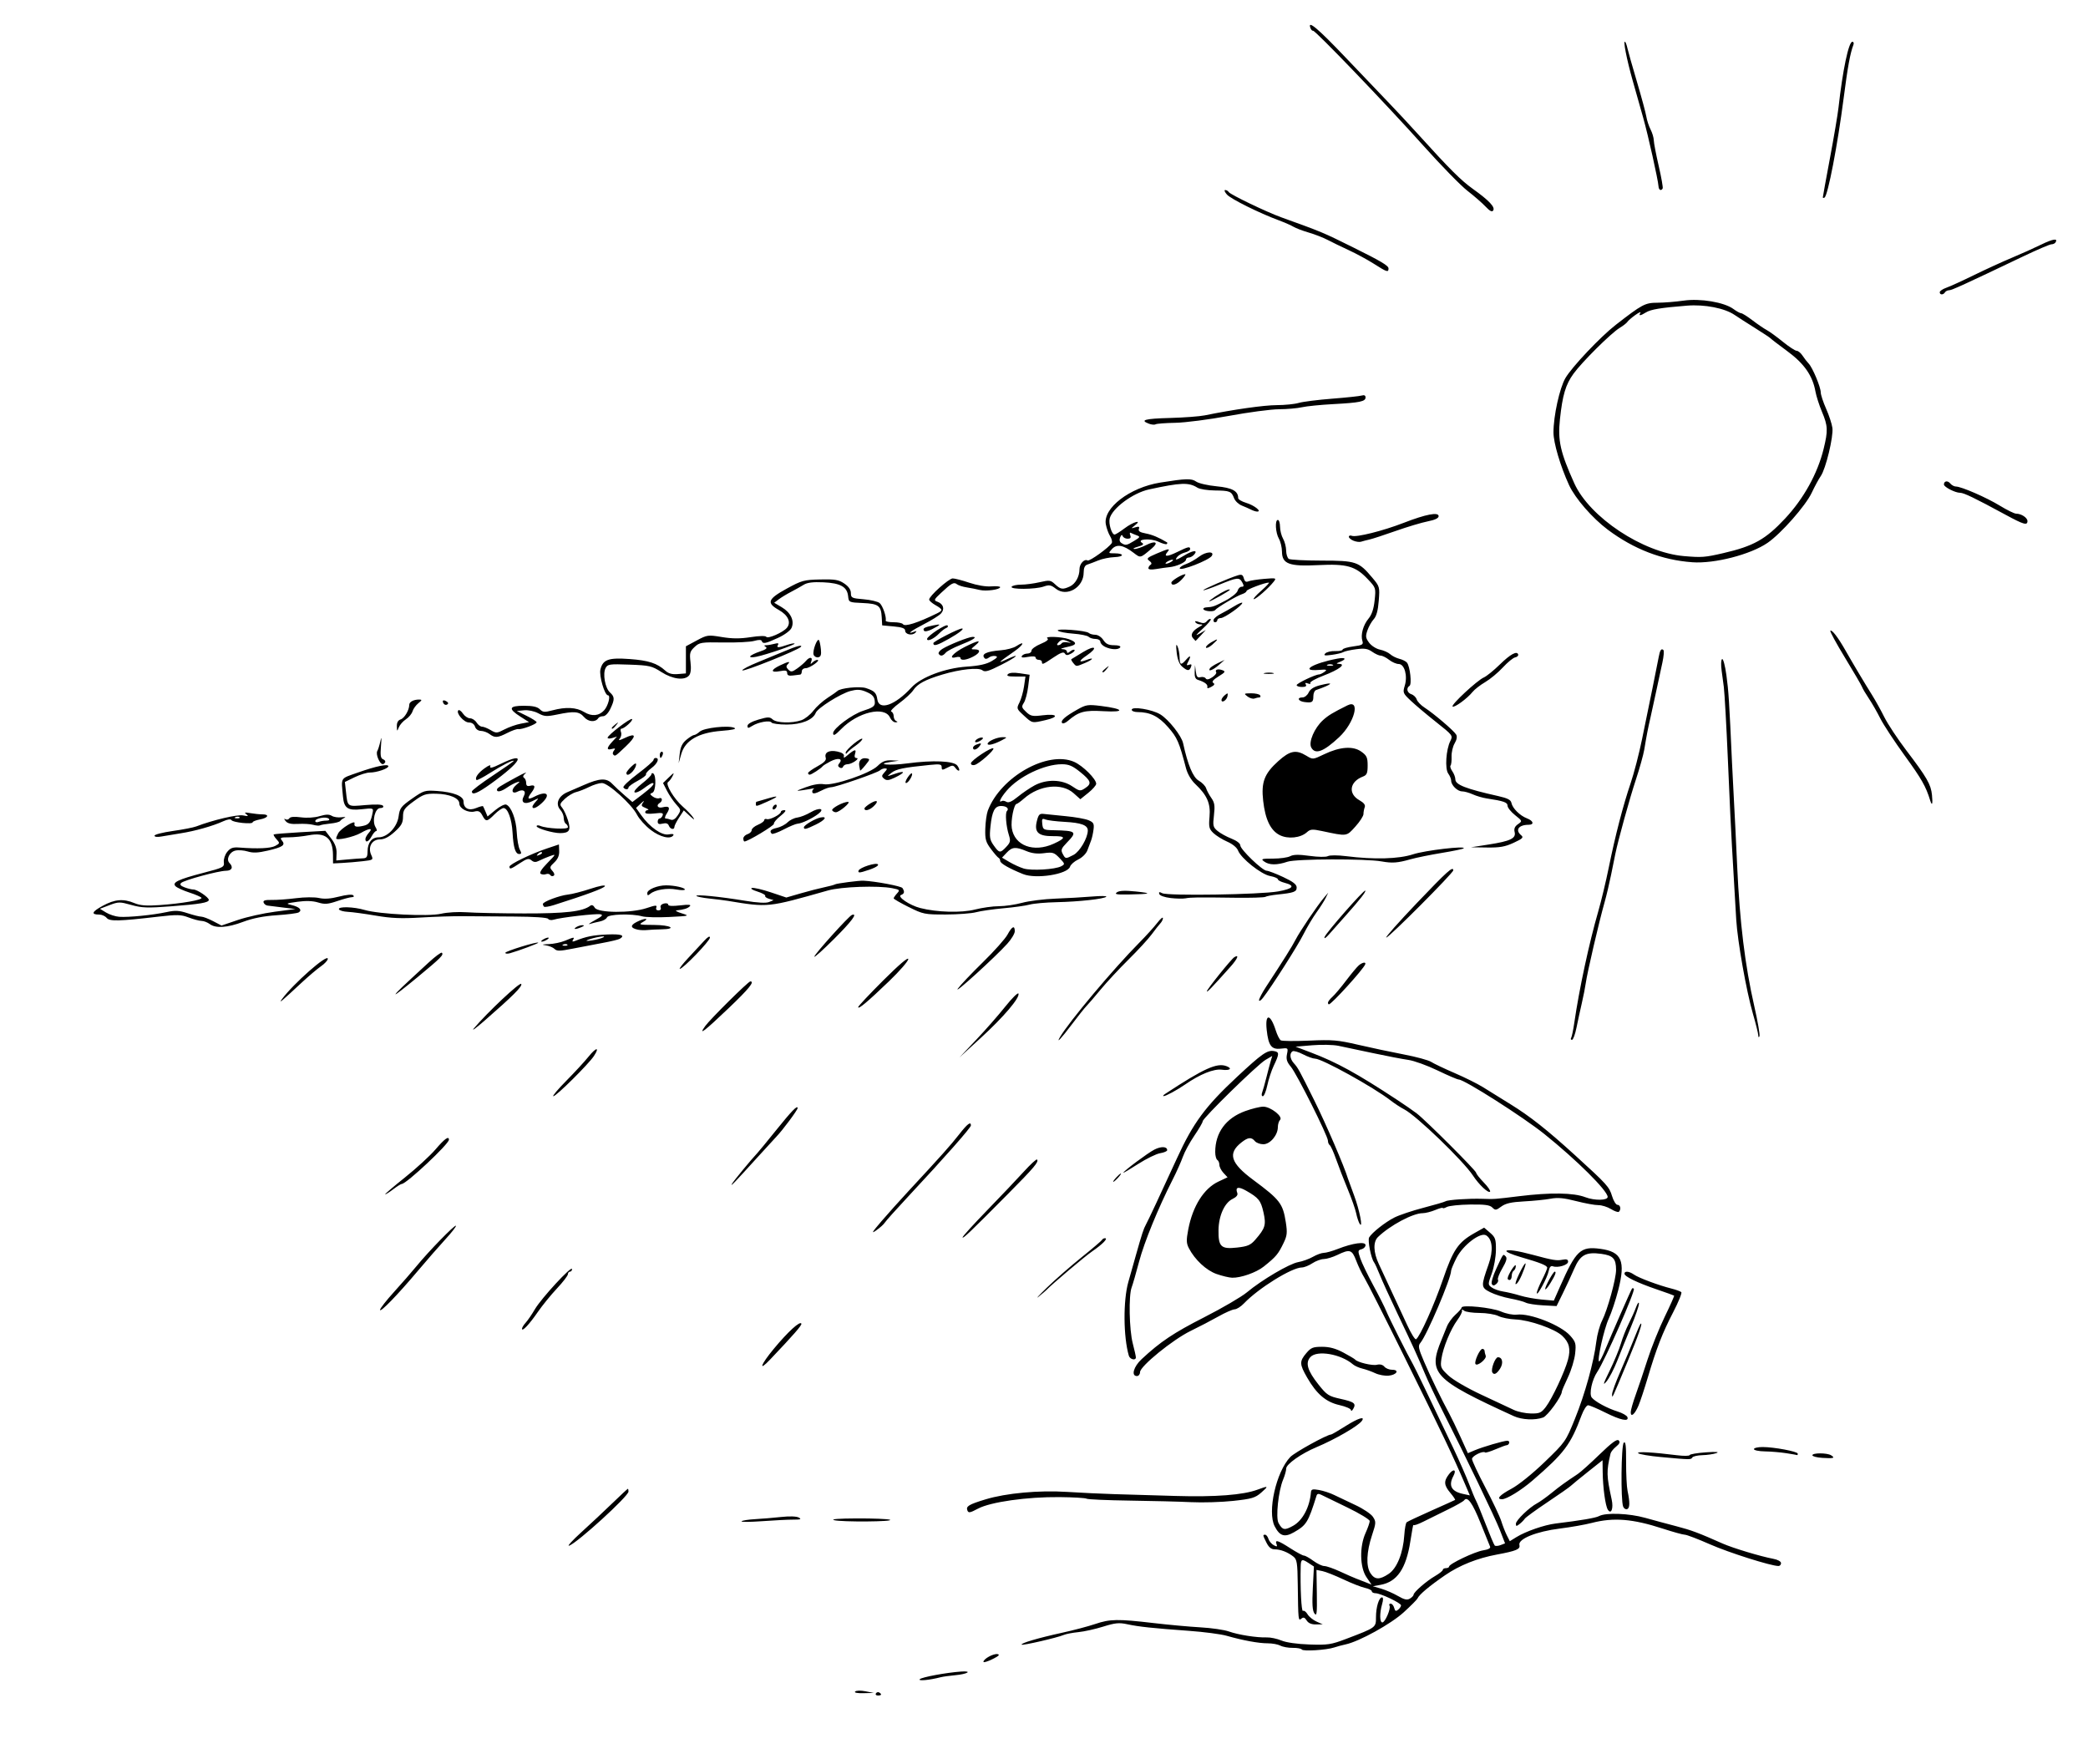 <?xml version="1.0" encoding="UTF-8" standalone="no"?>
<!-- Created with Inkscape (http://www.inkscape.org/) -->

<svg
   xmlns:dc="http://purl.org/dc/elements/1.1/"
   xmlns:cc="http://creativecommons.org/ns#"
   xmlns:rdf="http://www.w3.org/1999/02/22-rdf-syntax-ns#"
   xmlns:svg="http://www.w3.org/2000/svg"
   xmlns="http://www.w3.org/2000/svg"
   xmlns:sodipodi="http://sodipodi.sourceforge.net/DTD/sodipodi-0.dtd"
   xmlns:inkscape="http://www.inkscape.org/namespaces/inkscape"
   version="1.1"
   id="svg2"
   width="320"
   height="270.4"
   viewBox="0 0 320 270.4">
  <defs
     id="defs6" />
  <path
     style="fill:#000000;stroke-width:0.32"
     d="m 134.243,259.515 c 0.111,-0.179 0.335,-0.242 0.499,-0.141 0.444,0.274 0.361,0.466 -0.201,0.466 -0.274,0 -0.408,-0.146 -0.298,-0.325 z m -3.187,-0.285 c 0.171,-0.163 0.865,-0.179 1.584,-0.037 l 1.28,0.253 -1.584,0.037 c -0.956,0.022 -1.463,-0.078 -1.28,-0.253 z m 9.904,-1.887 c 0.32,-0.323 4.042,-1.013 6.343,-1.175 1.802,-0.127 0.971,0.388 -0.903,0.559 -0.88,0.08 -1.888,0.221 -2.24,0.312 -1.694,0.439 -3.504,0.611 -3.2,0.304 z m 9.76,-2.663 c 0,-0.452 1.531,-1.295 2.151,-1.185 0.421,0.075 0.2,0.295 -0.781,0.777 -0.753,0.37 -1.37,0.553 -1.37,0.407 z m 48.794,-1.89 c -0.092,-0.148 -0.718,-0.262 -1.392,-0.253 -0.674,0.009 -1.526,-0.144 -1.893,-0.34 -0.367,-0.196 -1.242,-0.357 -1.944,-0.357 -1.392,0 -3.778,-0.438 -6.29,-1.154 -0.882,-0.252 -3.474,-0.592 -5.76,-0.757 -5.589,-0.403 -7.716,-0.63 -9.481,-1.013 -1.239,-0.269 -1.849,-0.209 -3.68,0.365 -1.207,0.378 -2.915,0.758 -3.795,0.844 -0.88,0.086 -1.888,0.279 -2.24,0.429 -0.995,0.424 -6.304,1.65 -6.461,1.493 -0.213,-0.213 2.562,-1.032 6.141,-1.813 1.76,-0.384 4.064,-0.992 5.12,-1.35 2.277,-0.773 3.454,-0.792 8.96,-0.147 2.288,0.268 5.528,0.564 7.2,0.658 1.672,0.094 3.619,0.377 4.326,0.628 1.461,0.52 4.296,0.965 5.819,0.913 0.564,-0.019 1.572,0.194 2.24,0.474 0.739,0.31 2.426,0.549 4.306,0.612 2.799,0.094 3.33,0.013 5.6,-0.852 4.629,-1.763 4.588,-1.734 4.588,-3.324 0,-1.551 0.456,-3.046 0.93,-3.046 0.192,0 0.195,0.384 0.008,1.038 -0.397,1.385 -0.378,2.802 0.039,2.802 0.427,0 1.348,-2.165 1.095,-2.574 -0.104,-0.168 -0.023,-0.306 0.18,-0.306 0.203,0 0.445,0.291 0.538,0.647 0.133,0.508 0.264,0.568 0.61,0.281 0.242,-0.201 0.441,-0.499 0.441,-0.661 0,-0.363 -3.147,-1.859 -3.92,-1.863 -0.308,-0.002 -0.56,-0.136 -0.56,-0.298 0,-0.162 -0.468,-0.395 -1.04,-0.519 -0.572,-0.123 -2.073,-0.712 -3.336,-1.309 -1.263,-0.596 -2.703,-1.166 -3.2,-1.265 l -0.904,-0.181 0.054,3.624 c 0.046,3.058 -0.011,3.535 -0.365,3.051 -0.31,-0.424 -0.375,-1.436 -0.25,-3.884 l 0.169,-3.311 -0.854,-0.56 c -0.977,-0.64 -1.145,-0.567 -1.172,0.513 -0.084,3.283 0.104,6.999 0.346,6.849 0.16,-0.099 0.476,0.131 0.701,0.511 0.226,0.38 0.842,0.884 1.37,1.12 l 0.96,0.429 -1.037,0.013 c -0.691,0.008 -1.167,-0.196 -1.427,-0.611 -0.289,-0.463 -0.496,-0.535 -0.803,-0.281 -0.481,0.399 -0.49,0.318 -0.561,-5.255 -0.042,-3.307 -0.123,-3.818 -0.67,-4.251 -0.863,-0.682 -1.965,-1.11 -2.859,-1.11 -0.528,0 -0.907,-0.304 -1.259,-1.009 -0.589,-1.181 -0.597,-1.231 -0.205,-1.231 0.164,0 0.39,0.288 0.502,0.64 0.112,0.352 0.478,0.788 0.814,0.967 0.493,0.264 0.575,0.233 0.424,-0.16 -0.285,-0.744 0.219,-0.593 2.121,0.633 0.956,0.616 1.895,1.12 2.087,1.12 0.192,0 0.837,0.36 1.433,0.8 0.596,0.44 1.353,0.8 1.682,0.8 0.329,0 1.417,0.378 2.418,0.841 1.001,0.462 2.108,0.949 2.46,1.08 0.352,0.132 1.027,0.394 1.499,0.583 l 0.859,0.344 -0.779,-1.148 c -1.018,-1.501 -1.081,-4.684 -0.132,-6.774 0.348,-0.767 0.633,-1.586 0.633,-1.819 0,-0.233 -1.548,-1.173 -3.44,-2.088 -1.892,-0.915 -3.695,-1.792 -4.007,-1.948 -0.386,-0.193 -0.608,-0.154 -0.695,0.123 -1.297,4.129 -1.548,4.536 -3.477,5.634 -1.429,0.814 -2.169,0.584 -2.944,-0.914 -1.154,-2.232 0.215,-8.331 2.383,-10.619 0.671,-0.708 5.652,-3.454 6.265,-3.454 0.094,0 1.103,-0.588 2.241,-1.307 1.905,-1.203 3.024,-1.553 2.464,-0.772 -0.556,0.776 -4.105,2.83 -6.95,4.022 -2.325,0.974 -4.639,2.603 -4.639,3.268 -3.2e-4,0.314 -0.214,1.081 -0.475,1.705 -0.725,1.734 -1.156,5.829 -0.7,6.65 0.608,1.096 0.926,1.155 2.246,0.417 1.447,-0.81 2.527,-2.843 2.72,-5.116 0.041,-0.484 0.238,-0.541 1.249,-0.361 0.66,0.117 1.704,0.462 2.32,0.766 0.616,0.304 2.086,1.002 3.266,1.551 1.18,0.549 2.382,1.359 2.67,1.798 0.49,0.748 0.481,0.928 -0.143,2.81 -0.854,2.576 -0.942,4.752 -0.237,5.829 0.664,1.013 1.387,1.037 2.796,0.094 1.269,-0.849 2.212,-3.204 2.389,-5.963 0.061,-0.952 0.225,-1.826 0.364,-1.943 0.14,-0.117 1.838,-0.916 3.774,-1.775 1.936,-0.859 3.574,-1.599 3.64,-1.643 0.066,-0.045 -0.258,-0.53 -0.72,-1.079 -0.994,-1.181 -1.039,-1.791 -0.215,-2.864 0.697,-0.907 1.203,-0.709 0.681,0.267 -0.794,1.483 -0.315,2.37 1.487,2.755 l 1.033,0.221 -0.659,-1.544 c -1.93,-4.52 -3.537,-7.894 -9.499,-19.944 -2.917,-5.896 -5.614,-11.224 -5.993,-11.84 -0.379,-0.616 -0.948,-1.804 -1.265,-2.64 -0.648,-1.71 -0.969,-1.807 -2.889,-0.88 -0.704,0.34 -1.64,0.624 -2.08,0.631 -0.44,0.007 -1.232,0.299 -1.76,0.649 -0.528,0.35 -1.248,0.637 -1.6,0.639 -1.541,0.009 -6.649,3.177 -8.862,5.497 -0.474,0.497 -1.122,0.91 -1.44,0.919 -0.318,0.008 -1.442,0.502 -2.498,1.098 -1.056,0.596 -2.964,1.59 -4.241,2.209 -2.728,1.324 -7.759,5.417 -7.759,6.312 0,0.333 -0.216,0.606 -0.48,0.606 -0.914,0 -0.514,-1.439 0.72,-2.586 2.887,-2.685 4.88,-4.019 9.606,-6.428 2.769,-1.412 5.709,-3.13 6.534,-3.818 2.273,-1.897 6.511,-4.392 7.86,-4.628 0.66,-0.115 1.676,-0.482 2.258,-0.815 0.582,-0.333 1.333,-0.605 1.668,-0.605 0.335,0 1.299,-0.27 2.142,-0.601 2.303,-0.904 4.252,-1.171 4.252,-0.585 0,0.259 -0.277,0.543 -0.615,0.632 -0.572,0.149 -0.584,0.25 -0.18,1.424 0.239,0.695 1.132,2.547 1.984,4.116 0.852,1.569 1.753,3.357 2.002,3.973 0.414,1.022 3.231,6.63 4.099,8.16 0.347,0.611 2.551,5.193 6.158,12.8 0.918,1.936 2.01,4.42 2.427,5.52 0.417,1.1 0.897,2.252 1.067,2.56 0.17,0.308 0.835,1.928 1.479,3.6 0.644,1.672 1.262,3.133 1.374,3.247 0.112,0.114 0.515,0.087 0.895,-0.059 l 0.691,-0.266 -0.784,-2.021 c -0.745,-1.919 -5.223,-11.221 -8.907,-18.501 -0.935,-1.848 -2.093,-4.296 -2.573,-5.44 -1.186,-2.827 -1.832,-4.243 -4.238,-9.28 -1.135,-2.376 -2.349,-5.04 -2.698,-5.919 -0.35,-0.88 -0.747,-1.744 -0.883,-1.92 -0.451,-0.585 -1,-3.381 -0.748,-3.805 0.444,-0.745 2.456,-2.333 3.858,-3.044 0.754,-0.382 2.756,-1.055 4.45,-1.495 1.694,-0.44 3.223,-0.889 3.399,-0.997 0.376,-0.233 3.61,-0.45 5.661,-0.381 1.852,0.063 1.829,0.064 5.6,-0.399 4.823,-0.593 8.359,-0.541 10.158,0.15 1.419,0.545 3.46,0.513 3.43,-0.054 -0.052,-0.984 -4.767,-5.663 -9.695,-9.62 -3.26,-2.617 -12.264,-8.352 -13.121,-8.356 -0.205,-9.6e-4 -1.669,-0.627 -3.253,-1.392 -1.584,-0.765 -3.6,-1.492 -4.48,-1.617 -0.88,-0.124 -3.328,-0.594 -5.44,-1.044 -2.112,-0.45 -4.488,-0.953 -5.28,-1.117 -0.792,-0.165 -2.592,-0.202 -4,-0.084 l -2.56,0.216 2.4,0.914 c 3.922,1.494 6.992,3.181 13.153,7.23 1.126,0.74 2.479,1.675 3.007,2.079 1.414,1.081 9.12,8.78 9.12,9.111 0,0.156 0.524,0.823 1.165,1.483 0.641,0.66 1.072,1.292 0.959,1.405 -0.274,0.274 -1.701,-1.07 -2.614,-2.463 -1.482,-2.261 -8.694,-9.208 -10.539,-10.151 -0.534,-0.273 -1.475,-0.888 -2.091,-1.368 -2.592,-2.016 -10.515,-6.401 -11.566,-6.401 -0.316,0 -1.149,-0.3 -1.852,-0.666 -0.703,-0.366 -1.427,-0.574 -1.61,-0.461 -0.495,0.306 -0.401,1.16 0.2,1.824 0.638,0.705 0.798,0.995 3.136,5.703 1.825,3.674 4.61,10.146 5.165,12 0.053,0.176 0.471,1.322 0.93,2.546 0.837,2.232 1.434,5.287 0.847,4.334 -0.163,-0.264 -0.4,-0.984 -0.526,-1.6 -0.127,-0.616 -0.71,-2.272 -1.295,-3.68 -0.585,-1.408 -1.383,-3.464 -1.772,-4.57 -0.39,-1.105 -0.831,-2.086 -0.982,-2.179 -0.15,-0.093 -0.274,-0.394 -0.274,-0.669 0,-0.737 -4.778,-10.267 -5.692,-11.353 -0.606,-0.721 -0.739,-1.154 -0.587,-1.915 0.194,-0.969 0.18,-0.982 -0.954,-0.849 -1.422,0.166 -1.891,-0.456 -2.152,-2.856 -0.282,-2.588 0.556,-2.545 1.39,0.071 0.224,0.704 0.567,1.382 0.761,1.508 0.194,0.125 2.153,0.146 4.354,0.047 3.557,-0.161 4.392,-0.09 7.521,0.638 1.936,0.451 5.079,1.117 6.984,1.482 1.905,0.364 3.789,0.875 4.186,1.135 0.397,0.26 2.007,1.027 3.576,1.703 1.57,0.676 3.525,1.648 4.345,2.158 0.82,0.511 2.728,1.694 4.239,2.63 3.033,1.878 5.601,3.907 9.927,7.846 4.875,4.439 5.219,4.819 5.64,6.222 0.223,0.743 0.598,1.35 0.834,1.35 0.444,0 0.588,0.695 0.22,1.062 -0.115,0.115 -0.658,-0.068 -1.207,-0.407 -0.549,-0.339 -1.427,-0.612 -1.951,-0.607 -0.524,0.005 -2.058,-0.275 -3.408,-0.623 -1.864,-0.48 -2.804,-0.567 -3.91,-0.36 -0.8,0.15 -2.628,0.334 -4.062,0.41 -1.964,0.104 -2.824,0.299 -3.486,0.788 -0.796,0.588 -0.925,0.602 -1.377,0.15 -0.386,-0.386 -1.161,-0.49 -3.422,-0.458 -1.608,0.022 -3.204,0.191 -3.546,0.374 -0.342,0.183 -0.623,0.254 -0.623,0.158 0,-0.097 -0.522,0.042 -1.159,0.309 -0.637,0.266 -1.505,0.484 -1.927,0.484 -1.493,0 -4.989,1.866 -6.845,3.653 -0.766,0.738 -0.716,2.34 0.129,4.139 0.898,1.913 2.84,6.09 4.365,9.393 0.586,1.268 1.188,2.229 1.339,2.136 0.585,-0.362 2.792,-5.273 4.132,-9.195 1.543,-4.518 2.326,-5.668 4.813,-7.07 l 1.488,-0.839 0.912,0.785 c 0.813,0.7 0.91,0.988 0.897,2.652 -0.008,1.027 -0.293,2.637 -0.634,3.577 -0.609,1.681 -0.609,1.718 -0.01,2.156 0.335,0.245 1.125,0.524 1.754,0.62 0.629,0.096 1.792,0.374 2.584,0.618 0.792,0.244 2.281,0.518 3.309,0.61 l 1.869,0.166 0.947,-2.14 c 2.468,-5.58 3.141,-6.208 6.203,-5.793 3.259,0.442 3.868,1.855 2.725,6.321 -0.39,1.524 -1.045,3.492 -1.456,4.372 -0.726,1.556 -1.844,6.561 -1.466,6.559 0.104,-3.2e-4 0.497,-0.756 0.875,-1.68 0.927,-2.269 4.021,-9.326 4.161,-9.493 0.062,-0.073 0.186,-0.06 0.275,0.029 0.28,0.28 -4.457,11.056 -5.602,12.744 -0.818,1.205 -1.288,3.401 -0.844,3.94 0.525,0.638 2.392,1.647 3.947,2.132 0.739,0.231 1.418,0.615 1.51,0.853 0.291,0.759 -1.036,0.489 -3.377,-0.686 -1.227,-0.616 -2.42,-1.12 -2.651,-1.12 -0.23,0 -0.674,0.684 -0.987,1.52 -1.693,4.532 -2.643,5.797 -7.511,10 -1.76,1.52 -3.979,2.88 -4.699,2.88 -0.929,0 -0.342,-0.649 1.451,-1.605 1.09,-0.581 3.23,-2.303 5.093,-4.099 3.164,-3.049 3.235,-3.15 4.64,-6.617 1.535,-3.784 2.908,-8.744 3.279,-11.84 0.126,-1.056 0.522,-2.496 0.879,-3.2 0.835,-1.647 2.149,-6.404 2.149,-7.779 0,-1.724 -0.449,-2.215 -2.251,-2.463 -2.384,-0.328 -3.243,0.147 -4.176,2.308 -0.426,0.986 -1.206,2.671 -1.734,3.743 l -0.96,1.95 -2.08,-0.113 c -1.144,-0.062 -2.331,-0.247 -2.639,-0.411 -0.307,-0.164 -1.383,-0.45 -2.39,-0.636 -1.007,-0.186 -2.39,-0.624 -3.074,-0.973 -1.414,-0.721 -1.423,-0.899 -0.233,-4.268 0.746,-2.112 0.605,-3.819 -0.367,-4.433 -0.874,-0.551 -3.561,1.492 -4.56,3.468 -0.449,0.888 -0.817,1.766 -0.817,1.952 0,1.16 -3.714,9.878 -4.709,11.055 -0.382,0.452 -0.305,0.842 0.566,2.88 0.989,2.315 2.652,5.744 3.857,7.958 0.336,0.616 1.115,2.233 1.732,3.593 l 1.122,2.473 1.036,-0.439 c 1.247,-0.528 4.454,-1.467 5.011,-1.467 0.219,0 0.347,0.155 0.284,0.344 -0.063,0.189 -0.217,0.338 -0.343,0.33 -0.125,-0.008 -0.898,0.273 -1.717,0.624 -0.819,0.351 -1.553,0.575 -1.631,0.497 -0.305,-0.305 -2.007,0.536 -2.007,0.991 0,0.265 0.92,2.231 2.044,4.369 1.124,2.137 2.223,4.462 2.443,5.166 0.219,0.704 0.603,1.683 0.852,2.176 l 0.454,0.896 1.024,-0.631 c 1.426,-0.88 4.271,-1.867 5.984,-2.076 3.94,-0.481 6.147,-0.857 6.67,-1.138 1.056,-0.565 4.589,-0.43 7.09,0.271 1.32,0.37 3.48,0.953 4.8,1.295 2.238,0.581 3.384,1.01 7.034,2.633 1.558,0.693 5.845,1.986 7.766,2.343 0.704,0.131 1.2,0.407 1.2,0.667 0,0.244 -0.18,0.442 -0.4,0.439 -1.187,-0.017 -7.565,-2.037 -10.476,-3.318 -1.846,-0.812 -3.585,-1.477 -3.865,-1.477 -0.28,0 -1.793,-0.418 -3.364,-0.929 -4.65,-1.512 -7.555,-1.746 -10.903,-0.877 -1.03,0.267 -3.219,0.654 -4.865,0.858 -3.648,0.453 -6.467,1.602 -6.223,2.535 0.165,0.629 -0.482,0.902 -3.424,1.447 -3.013,0.558 -5.745,1.647 -7.97,3.176 -2.417,1.661 -3.979,2.976 -4.217,3.549 -0.073,0.176 -1.029,1.137 -2.125,2.136 -1.968,1.794 -6.803,4.466 -8.888,4.911 -0.528,0.113 -1.32,0.326 -1.76,0.474 -1.182,0.397 -4.774,0.621 -4.966,0.309 z M 216.64,244.399 c 0,-0.387 1.955,-2.092 3.28,-2.86 0.66,-0.383 1.2,-0.813 1.2,-0.957 0,-0.144 0.216,-0.261 0.48,-0.261 0.264,0 0.48,-0.108 0.48,-0.24 6.4e-4,-0.413 3.939,-2.288 5.226,-2.488 0.78,-0.121 1.166,-0.329 1.059,-0.571 -0.092,-0.209 -0.743,-1.82 -1.447,-3.58 -1.24,-3.101 -2.033,-4.206 -2.528,-3.52 -0.127,0.176 -1.239,0.808 -2.471,1.405 -1.232,0.597 -2.924,1.433 -3.76,1.858 -0.836,0.425 -1.534,0.657 -1.551,0.515 -0.017,-0.142 -0.225,0.987 -0.462,2.51 -0.656,4.208 -2.036,6.216 -4.59,6.675 l -1.157,0.208 1.28,0.375 c 0.704,0.206 1.856,0.708 2.56,1.116 0.984,0.57 1.409,0.663 1.84,0.403 0.308,-0.186 0.56,-0.45 0.56,-0.586 z M 89.116,234.8 c 1.406,-1.276 3.559,-3.293 4.785,-4.481 1.226,-1.188 2.271,-2.16 2.324,-2.16 0.052,0 0.095,0.192 0.095,0.427 0,0.709 -7.808,7.831 -9.092,8.293 -0.367,0.132 0.483,-0.804 1.888,-2.08 z M 232.32,233.516 c 0,-0.526 2.055,-2.508 3.252,-3.137 0.412,-0.216 1.396,-0.919 2.188,-1.561 1.338,-1.085 2.031,-1.587 4.063,-2.94 0.431,-0.287 1.934,-1.638 3.342,-3.002 1.85,-1.794 2.656,-2.384 2.908,-2.131 0.253,0.253 0.143,0.517 -0.396,0.953 -0.41,0.332 -0.792,0.806 -0.85,1.053 -0.643,2.765 -0.629,3.355 0.177,7.071 0.294,1.353 -0.083,2.333 -0.591,1.542 -0.379,-0.589 -0.763,-3.404 -0.792,-5.792 l -0.021,-1.789 -2.24,1.778 c -1.232,0.978 -2.412,1.945 -2.623,2.149 -0.211,0.204 -1.831,1.339 -3.6,2.52 -1.77,1.182 -3.325,2.316 -3.457,2.52 -0.132,0.204 -0.492,0.569 -0.8,0.811 -0.48,0.376 -0.56,0.37 -0.56,-0.043 z m -118.671,-0.375 c 0.115,-0.125 1.051,-0.273 2.08,-0.329 1.029,-0.056 2.827,-0.206 3.995,-0.333 1.284,-0.14 2.352,-0.104 2.699,0.09 0.452,0.253 0.273,0.32 -0.844,0.316 -0.781,-0.003 -2.931,0.104 -4.779,0.239 -1.848,0.134 -3.266,0.142 -3.151,0.017 z M 127.84,232.968 c -0.602,-0.158 0.709,-0.258 3.52,-0.268 2.464,-0.008 4.725,0.083 5.026,0.202 0.773,0.308 -7.383,0.371 -8.546,0.066 z m 20.417,-1.497 c -0.242,-0.632 0.217,-0.911 2.783,-1.691 3.144,-0.957 8.195,-1.42 12.468,-1.145 2.031,0.131 5.276,0.285 7.212,0.343 1.936,0.058 6.184,0.183 9.44,0.279 6.103,0.18 10.37,-0.148 12.566,-0.967 1.682,-0.627 1.744,-0.575 0.556,0.462 -0.914,0.798 -1.446,0.955 -4.283,1.262 -1.782,0.193 -4.679,0.281 -6.439,0.195 -1.76,-0.086 -6.013,-0.194 -9.451,-0.241 -3.438,-0.047 -6.401,-0.178 -6.585,-0.292 -0.183,-0.113 -2.05,-0.223 -4.149,-0.243 -4.959,-0.048 -10.561,0.743 -12.481,1.764 -1.247,0.663 -1.474,0.701 -1.638,0.274 z m 100.5,-0.589 c -0.383,-0.998 -0.301,-9.383 0.095,-9.781 0.283,-0.284 0.369,0.423 0.359,2.943 -0.007,1.824 0.093,3.82 0.224,4.436 0.378,1.788 0.355,2.65 -0.074,2.797 -0.22,0.075 -0.491,-0.102 -0.604,-0.394 z m 5.803,-7.586 c -1.76,-0.162 -3.334,-0.427 -3.497,-0.589 -0.296,-0.293 2.209,-0.161 5.969,0.313 1.007,0.127 1.871,0.116 1.92,-0.026 0.049,-0.141 1.169,-0.331 2.489,-0.421 1.596,-0.109 2.132,-0.069 1.6,0.119 -0.44,0.156 -1.403,0.298 -2.141,0.315 -0.738,0.018 -1.43,0.176 -1.539,0.352 -0.219,0.355 -0.272,0.354 -4.8,-0.064 z m 24.72,0.126 c -0.836,-0.054 -1.52,-0.234 -1.52,-0.4 0,-0.389 2.253,-0.385 2.871,0.005 0.668,0.423 0.383,0.506 -1.351,0.395 z m -5.52,-0.717 c -0.88,-0.137 -2.356,-0.262 -3.28,-0.277 -0.924,-0.015 -1.68,-0.172 -1.68,-0.348 0,-0.176 0.595,-0.32 1.323,-0.32 1.766,0 5.397,0.683 5.397,1.015 0,0.146 -0.036,0.245 -0.08,0.222 -0.044,-0.024 -0.8,-0.155 -1.68,-0.292 z M 232,217.024 c -12.354,-5.655 -13.215,-6.569 -11.056,-11.744 0.22,-0.528 0.578,-1.415 0.795,-1.971 0.217,-0.556 0.815,-1.385 1.328,-1.842 0.513,-0.457 0.933,-0.943 0.933,-1.079 0,-0.471 4.631,-0.008 6.037,0.603 0.792,0.344 1.848,0.551 2.436,0.478 2.031,-0.252 6.76,1.62 8.181,3.237 0.837,0.953 0.907,1.209 0.747,2.733 -0.097,0.925 -0.596,2.566 -1.109,3.647 -0.513,1.081 -0.932,2.067 -0.932,2.19 0,0.707 -2.173,3.705 -2.869,3.958 -1.245,0.452 -3.25,0.359 -4.491,-0.21 z m 4.919,-1.424 c 0.956,-1.257 2.887,-5.373 3.381,-7.207 0.447,-1.661 0.207,-2.658 -0.886,-3.684 -1.131,-1.061 -5.009,-2.418 -7.146,-2.5 -0.94,-0.036 -2.124,-0.274 -2.633,-0.528 -0.508,-0.254 -1.804,-0.466 -2.88,-0.47 -1.076,-0.004 -2.144,-0.158 -2.374,-0.343 -0.291,-0.234 -0.388,-0.234 -0.32,-2.4e-4 0.054,0.185 -0.26,0.821 -0.698,1.414 -1.039,1.408 -2.209,4.246 -2.455,5.96 -0.183,1.274 -0.116,1.436 1.048,2.535 0.72,0.679 2.861,1.93 5.084,2.969 2.112,0.987 4.344,2.033 4.96,2.324 0.616,0.291 1.797,0.539 2.624,0.55 1.332,0.018 1.594,-0.098 2.295,-1.02 z m -8.213,-5.28 c -0.256,-0.466 0.438,-2.32 0.869,-2.32 0.701,0 0.86,0.929 0.305,1.777 -0.519,0.791 -0.932,0.983 -1.174,0.543 z m -2.581,-1.287 c -0.222,-0.359 0.673,-2.313 1.059,-2.313 0.184,0 0.335,0.132 0.335,0.294 0,0.162 0.079,0.5 0.176,0.753 0.186,0.485 -1.309,1.691 -1.571,1.267 z M 249.92,216.427 c 0,-0.314 0.34,-1.511 0.756,-2.659 0.416,-1.148 1.234,-3.581 1.819,-5.406 0.584,-1.825 1.761,-4.76 2.615,-6.522 0.854,-1.762 1.511,-3.239 1.461,-3.282 -0.05,-0.043 -1.243,-0.472 -2.651,-0.953 -3.025,-1.034 -4.96,-1.975 -4.96,-2.411 0,-0.454 0.716,-0.385 1.468,0.142 0.726,0.508 3.77,1.644 5.732,2.138 0.704,0.177 1.384,0.426 1.512,0.552 0.128,0.126 -0.439,1.521 -1.258,3.1 -1.646,3.171 -2.555,5.513 -3.908,10.073 -0.496,1.672 -1.122,3.562 -1.391,4.201 -0.562,1.334 -1.194,1.877 -1.194,1.026 z m -42.87,-0.324 c -0.005,-0.207 -0.804,-0.555 -1.774,-0.772 -2.061,-0.461 -3.5,-1.689 -4.958,-4.232 -1.166,-2.034 -1.181,-2.465 -0.129,-3.715 0.722,-0.858 1.034,-0.985 2.433,-0.985 1.138,0 2.084,0.256 3.252,0.88 0.906,0.484 1.719,0.967 1.807,1.074 0.354,0.428 2.641,0.976 3.34,0.8 0.465,-0.117 0.896,-0.008 1.142,0.29 0.218,0.262 0.75,0.477 1.183,0.477 1.174,0 0.724,0.78 -0.52,0.902 -0.575,0.056 -1.5,-0.113 -2.055,-0.375 -0.556,-0.263 -1.443,-0.58 -1.971,-0.705 -0.528,-0.125 -1.179,-0.416 -1.446,-0.647 -1.85,-1.598 -5.53,-2.226 -6.535,-1.116 -0.794,0.877 -0.44,2.077 1.237,4.191 1.283,1.618 1.562,1.8 3.358,2.199 2.159,0.479 2.458,0.714 1.972,1.549 -0.18,0.309 -0.332,0.393 -0.337,0.185 z m 40.012,-2.418 c -0.012,-0.305 0.564,-1.889 1.28,-3.52 0.716,-1.631 1.664,-3.901 2.107,-5.045 0.443,-1.144 0.885,-2.152 0.983,-2.24 0.413,-0.371 -0.346,1.824 -2.01,5.816 -2.49,5.973 -2.335,5.647 -2.361,4.99 z m -0.38,-3.605 c 0.691,-1.408 1.472,-3.293 1.735,-4.19 0.263,-0.896 0.799,-2.256 1.19,-3.022 0.391,-0.766 0.899,-1.905 1.13,-2.53 0.23,-0.626 0.429,-0.878 0.442,-0.561 0.012,0.317 -0.529,1.901 -1.202,3.52 -0.674,1.619 -1.625,3.968 -2.113,5.22 -0.489,1.252 -1.237,2.692 -1.663,3.2 -0.606,0.723 -0.501,0.367 0.482,-1.637 z M 118.578,206.722 c 2.184,-2.64 4.069,-4.358 4.239,-3.863 0.084,0.244 -1.196,1.711 -4.806,5.507 -1.843,1.938 -1.447,0.79 0.567,-1.644 z m 54.422,1.038 c -0.842,-2.88 -0.881,-8.441 -0.079,-11.28 0.273,-0.968 0.782,-2.768 1.13,-4 0.975,-3.45 1.205,-4.155 1.574,-4.822 0.352,-0.635 2.219,-4.622 4.754,-10.152 2.488,-5.427 4.35,-7.95 9.222,-12.491 3.793,-3.536 4.612,-4.108 5.632,-3.937 0.857,0.144 0.853,0.407 -0.039,2.282 -0.335,0.704 -0.77,2.036 -0.968,2.96 -0.197,0.924 -0.506,1.68 -0.686,1.68 -0.181,0 -0.231,-0.251 -0.112,-0.56 0.119,-0.308 0.413,-1.352 0.655,-2.32 0.242,-0.968 0.542,-2.105 0.668,-2.527 l 0.229,-0.767 -1.039,0.607 c -1.221,0.714 -9.62,8.926 -9.62,9.406 0,0.181 -0.576,1.172 -1.279,2.202 -0.704,1.031 -1.497,2.491 -1.763,3.245 -0.266,0.754 -0.967,2.321 -1.558,3.482 -2.226,4.376 -4.354,9.578 -5.153,12.597 -0.455,1.719 -0.967,3.492 -1.137,3.941 -0.474,1.245 -0.369,6.492 0.17,8.563 0.264,1.014 0.48,1.98 0.48,2.147 0,0.539 -0.911,0.324 -1.081,-0.256 z M 80,203.63 c 0,-0.17 0.256,-0.588 0.569,-0.93 0.313,-0.341 0.947,-1.268 1.409,-2.06 0.977,-1.674 5.664,-6.752 5.687,-6.16 0.008,0.22 -0.129,0.4 -0.305,0.4 -0.176,0 -0.323,0.18 -0.327,0.4 -0.004,0.22 -0.763,1.206 -1.688,2.192 -0.925,0.986 -2.24,2.604 -2.924,3.596 C 81.109,202.974 80,204.147 80,203.63 Z M 58.242,200.739 c -9.6e-4,-0.21 0.97,-1.452 2.158,-2.761 1.188,-1.309 2.734,-3.081 3.436,-3.939 1.855,-2.268 5.857,-6.373 6.036,-6.193 0.085,0.085 -0.639,1.018 -1.608,2.074 -0.969,1.056 -2.854,3.216 -4.189,4.8 -3.142,3.727 -5.831,6.502 -5.833,6.019 z m 102.213,-3.417 c 1.246,-1.209 3.633,-3.297 5.305,-4.64 1.672,-1.343 3.088,-2.55 3.147,-2.682 0.059,-0.132 0.256,-0.24 0.439,-0.24 0.527,0 -0.369,0.918 -1.967,2.015 -1.134,0.779 -6.16,5.028 -7.064,5.972 -0.091,0.095 -0.606,0.533 -1.145,0.973 -0.539,0.44 0.039,-0.189 1.285,-1.398 z m 75.069,0.828 c -0.002,-0.226 0.356,-1.121 0.796,-1.989 0.44,-0.868 0.8,-1.71 0.8,-1.871 0,-0.353 -1.006,-0.758 -4.089,-1.649 -1.281,-0.37 -2.256,-0.791 -2.166,-0.936 0.161,-0.26 1.752,-0.022 4.095,0.611 2.988,0.808 3.617,0.913 4.46,0.745 0.666,-0.133 0.9,-0.055 0.9,0.3 0,0.511 -1.6,0.983 -2.353,0.694 -0.29,-0.111 -0.502,0.141 -0.621,0.737 -0.204,1.022 -1.816,3.993 -1.822,3.359 z m 1.286,-0.611 c -0.01,-0.395 1.234,-2.658 1.462,-2.658 0.29,0 0.083,0.549 -0.663,1.76 -0.434,0.704 -0.793,1.108 -0.798,0.898 z m -8.183,-0.759 c -0.126,-0.205 0.18,-1.256 0.682,-2.336 1.129,-2.433 1.034,-2.308 1.449,-1.894 0.249,0.249 0.105,0.759 -0.51,1.809 -0.471,0.804 -0.775,1.594 -0.676,1.756 0.1,0.161 -0.02,0.461 -0.267,0.665 -0.34,0.282 -0.503,0.282 -0.678,-1.9e-4 z m 4.203,-1.579 c 0.834,-1.728 1.272,-2.146 0.756,-0.72 -0.489,1.35 -1.028,2.32 -1.291,2.32 -0.13,0 0.11,-0.72 0.535,-1.6 z m -1.776,0.72 c 0.032,-0.569 1.241,-2.439 1.253,-1.939 0.007,0.298 -0.131,0.63 -0.307,0.739 -0.176,0.109 -0.32,0.477 -0.32,0.819 0,0.342 -0.144,0.621 -0.32,0.621 -0.176,0 -0.314,-0.108 -0.307,-0.24 z M 186.449,195.244 c -1.582,-0.557 -3.333,-2.189 -4.247,-3.957 -0.393,-0.76 -0.407,-1.235 -0.089,-2.898 0.681,-3.554 2.39,-6.261 4.616,-7.307 l 1.402,-0.659 -0.626,-0.672 c -0.344,-0.369 -0.626,-0.924 -0.626,-1.233 0,-0.308 -0.144,-0.65 -0.32,-0.759 -0.176,-0.109 -0.319,-0.657 -0.318,-1.219 0.005,-2.963 1.633,-5.185 4.587,-6.261 1.028,-0.374 2.277,-0.681 2.775,-0.681 1.131,0 3.074,1.53 2.575,2.029 -0.187,0.187 -0.339,0.684 -0.339,1.106 0,1.231 -1.181,2.625 -2.223,2.625 -0.494,0 -1.078,-0.216 -1.297,-0.48 -0.541,-0.652 -1.036,-0.604 -2.061,0.202 -2.135,1.68 -1.671,3.161 1.797,5.733 4.112,3.05 4.553,3.623 5.005,6.509 0.247,1.578 0.197,2.051 -0.334,3.151 -0.842,1.744 -1.147,2.106 -3.053,3.633 -1.131,0.907 -3.516,1.747 -4.846,1.707 -0.456,-0.014 -1.527,-0.271 -2.38,-0.571 z m 5.924,-5.247 c 1.539,-1.766 1.693,-2.278 1.264,-4.197 -0.407,-1.818 -0.735,-2.227 -2.668,-3.329 -1.193,-0.68 -1.692,-0.549 -1.347,0.351 0.121,0.315 -0.127,0.629 -0.718,0.913 -1.232,0.59 -2.129,2.574 -2.159,4.775 -0.035,2.559 0.383,2.955 2.835,2.682 1.625,-0.181 2.079,-0.376 2.794,-1.196 z M 147.52,189.626 c 0,-0.147 1.694,-2.013 3.765,-4.147 2.071,-2.134 4.599,-4.796 5.617,-5.916 1.018,-1.12 1.929,-1.959 2.024,-1.864 0.328,0.328 -0.415,1.21 -4.439,5.267 -5.757,5.805 -6.968,6.962 -6.968,6.66 z m -12.48,-2.412 c 0.968,-1.131 2.84,-3.22 4.16,-4.642 5.012,-5.401 6.486,-7.051 7.779,-8.706 1.287,-1.648 1.821,-2.055 1.821,-1.388 0,0.339 -4.005,4.877 -9.567,10.839 -1.866,2.001 -3.504,3.829 -3.639,4.063 -0.135,0.234 -0.711,0.755 -1.28,1.158 -0.838,0.594 -0.7,0.343 0.726,-1.323 z m -73.016,-6.737 c 1.765,-1.409 3.886,-3.353 4.712,-4.32 1.405,-1.644 2.064,-2.12 2.064,-1.491 0,0.654 -6.526,6.773 -7.224,6.773 -0.13,0 -0.708,0.36 -1.285,0.8 -0.577,0.44 -1.145,0.8 -1.263,0.8 -0.118,0 1.23,-1.153 2.996,-2.562 z m 50.148,0.962 c 0.233,-0.436 2.935,-3.714 3.907,-4.743 0.22,-0.232 1.473,-1.757 2.785,-3.389 2.469,-3.07 3.375,-4.005 3.375,-3.484 0,0.291 -2.283,3.366 -3.226,4.344 -0.25,0.259 -1.483,1.605 -2.74,2.991 -3.755,4.14 -4.372,4.783 -4.102,4.28 z m 58.868,-0.96 c 0.319,-0.352 0.651,-0.64 0.739,-0.64 0.088,0 -0.101,0.288 -0.419,0.64 -0.319,0.352 -0.651,0.64 -0.739,0.64 -0.088,0 0.101,-0.288 0.419,-0.64 z m 1.12,-0.755 c 0,-0.235 3.735,-3.021 4.749,-3.542 1.042,-0.535 1.971,-0.495 1.971,0.085 0,0.159 -0.483,0.367 -1.074,0.462 -0.59,0.096 -2.102,0.834 -3.36,1.64 -1.258,0.806 -2.286,1.416 -2.286,1.355 z M 86.783,165.638 c 1.285,-1.299 2.82,-2.964 3.411,-3.699 1.173,-1.461 1.764,-1.538 0.832,-0.109 -0.803,1.23 -5.785,6.17 -6.223,6.17 -0.196,0 0.695,-1.063 1.98,-2.362 z M 178.56,167.647 c 5.976,-3.924 7.948,-4.815 9.414,-4.253 0.954,0.366 0.507,0.705 -0.714,0.541 -1.243,-0.167 -3.342,0.68 -5.658,2.282 -1.237,0.855 -2.971,1.788 -3.28,1.764 -0.133,-0.01 -0.025,-0.161 0.239,-0.334 z m -28.954,-8.298 c 1.411,-1.49 3.419,-3.78 4.46,-5.088 1.042,-1.308 1.953,-2.203 2.024,-1.989 0.216,0.649 -2.273,3.576 -5.756,6.768 l -3.294,3.019 z m 12.829,-0.39 c 1.374,-2.356 8.192,-10.476 12.159,-14.48 1.046,-1.056 2.287,-2.424 2.759,-3.04 0.471,-0.616 0.864,-0.95 0.872,-0.743 0.008,0.207 -0.165,0.567 -0.385,0.8 -0.22,0.233 -0.824,0.999 -1.342,1.703 -0.518,0.704 -2.108,2.432 -3.533,3.84 -1.425,1.408 -3.355,3.484 -4.288,4.614 -0.934,1.13 -1.917,2.273 -2.185,2.542 -0.268,0.268 -1.28,1.54 -2.248,2.826 -1.578,2.096 -2.436,3.017 -1.807,1.938 z m 78.356,0.093 c 0.104,-0.169 0.321,-1.213 0.482,-2.32 0.75,-5.155 2.267,-12.21 3.668,-17.053 0.458,-1.584 1.183,-4.608 1.612,-6.72 0.992,-4.892 2.188,-9.503 3.361,-12.96 0.508,-1.496 1.291,-4.52 1.741,-6.72 0.45,-2.2 1.172,-5.728 1.606,-7.84 0.434,-2.112 0.861,-4.254 0.949,-4.759 0.18,-1.034 0.408,-1.368 0.72,-1.056 0.116,0.116 0.048,0.968 -0.152,1.893 -0.2,0.925 -0.658,3.05 -1.019,4.722 -0.36,1.672 -0.722,3.328 -0.803,3.68 -0.401,1.74 -0.583,2.677 -0.962,4.96 -0.132,0.792 -0.715,2.88 -1.297,4.64 -0.947,2.863 -2.712,9.248 -3.141,11.36 -0.089,0.44 -0.381,1.88 -0.649,3.2 -0.267,1.32 -0.711,3.192 -0.985,4.16 -0.869,3.064 -2.673,10.823 -2.902,12.48 -0.085,0.616 -0.356,1.984 -0.601,3.04 -0.245,1.056 -0.613,2.748 -0.817,3.76 -0.204,1.012 -0.513,1.84 -0.687,1.84 -0.174,0 -0.231,-0.138 -0.126,-0.307 z m 28.673,-0.408 c -0.014,-0.305 -0.382,-1.786 -0.818,-3.289 -1.003,-3.462 -2.351,-11.056 -2.555,-14.396 -0.086,-1.408 -0.238,-4 -0.337,-5.76 -0.1,-1.76 -0.246,-4.28 -0.325,-5.6 -0.144,-2.411 -0.292,-5.57 -0.624,-13.28 -0.22,-5.111 -0.492,-9.972 -0.618,-11.04 -0.052,-0.44 -0.199,-1.54 -0.327,-2.445 -0.132,-0.938 -0.105,-1.724 0.063,-1.828 0.163,-0.1 0.458,1 0.657,2.445 0.339,2.471 0.431,3.896 0.866,13.508 0.096,2.112 0.236,4.848 0.311,6.08 0.076,1.232 0.291,5.624 0.479,9.76 0.386,8.51 1.2,15.168 2.611,21.358 0.531,2.331 0.893,4.419 0.804,4.64 -0.099,0.245 -0.172,0.185 -0.187,-0.153 z M 72.64,157.584 c 2.104,-2.482 7.043,-7.118 7.241,-6.798 0.219,0.354 -1.235,1.809 -5.673,5.678 -1.302,1.135 -2.007,1.639 -1.567,1.12 z m 35.44,-0.339 c 0.772,-1.071 6.603,-6.844 6.912,-6.844 0.711,0 -0.212,1.138 -3.349,4.128 -3.703,3.53 -4.695,4.286 -3.563,2.716 z m 23.441,-2.901 c 6.4e-4,-0.145 1.729,-1.987 3.84,-4.093 2.417,-2.411 3.839,-3.622 3.839,-3.268 0,0.309 -1.332,1.84 -2.96,3.404 -3.271,3.141 -4.721,4.357 -4.719,3.958 z M 203.52,153.65 c 0,-0.149 0.306,-0.545 0.679,-0.88 0.373,-0.335 1.332,-1.474 2.13,-2.53 0.798,-1.056 1.672,-2.1 1.942,-2.32 0.561,-0.457 1.115,-0.532 0.956,-0.13 -0.31,0.785 -5.166,6.13 -5.57,6.13 -0.075,0 -0.137,-0.122 -0.137,-0.27 z m -160.31,-0.53 c 1.745,-2.374 7.033,-7.025 7.028,-6.181 -0.001,0.232 -0.469,0.745 -1.04,1.14 -0.571,0.395 -1.902,1.521 -2.958,2.503 -3.161,2.938 -3.584,3.292 -3.03,2.539 z M 192.96,153.276 c 0,-0.226 0.482,-1.145 1.07,-2.043 2.702,-4.123 4.002,-6.198 4.531,-7.233 0.642,-1.255 3.291,-5.175 4.326,-6.4 l 0.676,-0.8 -0.385,0.8 c -0.212,0.44 -0.852,1.448 -1.423,2.24 -0.571,0.792 -1.471,2.304 -2.002,3.36 -0.905,1.802 -4.877,8.034 -6.197,9.723 -0.328,0.42 -0.596,0.579 -0.596,0.353 z M 60.616,152.359 c 0.226,-0.365 0.755,-0.871 5.068,-4.842 1.014,-0.934 1.928,-1.612 2.032,-1.509 0.321,0.321 -0.102,0.746 -3.775,3.786 -1.959,1.622 -3.455,2.776 -3.325,2.564 z m 86.173,-0.839 c 0.374,-0.528 2.102,-2.351 3.84,-4.05 1.738,-1.7 3.438,-3.608 3.779,-4.24 0.69,-1.281 1.114,-1.475 1.114,-0.511 0,0.351 -0.518,1.213 -1.151,1.913 -1.875,2.076 -8.32,7.931 -7.58,6.887 z m 38.172,0.397 c 0,-0.291 3.732,-4.932 4.197,-5.22 0.811,-0.501 0.522,0.221 -0.584,1.461 -2.845,3.189 -3.613,3.987 -3.613,3.758 z m -79.484,-5.107 c 0.86,-0.918 1.96,-2.103 2.444,-2.631 0.568,-0.621 0.88,-0.791 0.88,-0.482 0,0.5 -4.129,4.783 -4.612,4.783 -0.152,0 0.428,-0.751 1.288,-1.67 z M 124.8,146.611 c 0,-0.356 5.304,-6.24 5.767,-6.398 0.934,-0.319 -0.021,0.966 -2.727,3.668 -1.672,1.669 -3.04,2.898 -3.04,2.73 z m -47.358,-0.59 c 0.002,-0.246 4.855,-1.741 5.048,-1.554 0.092,0.089 -3.02,1.249 -4.33,1.615 -0.396,0.111 -0.719,0.083 -0.718,-0.061 z m 7.555,-0.59 c -0.231,-0.231 -0.837,-0.481 -1.348,-0.557 -0.706,-0.105 -0.601,-0.15 0.441,-0.186 0.754,-0.026 1.887,-0.264 2.519,-0.528 1.383,-0.578 1.495,-0.588 1.197,-0.106 -0.163,0.263 -0.05,0.301 0.381,0.127 1.622,-0.656 2.716,-0.875 4.852,-0.969 2.162,-0.096 2.818,0.122 1.96,0.653 -0.198,0.122 -1.386,0.41 -2.64,0.639 -1.254,0.229 -3.33,0.626 -4.612,0.882 -1.922,0.383 -2.406,0.391 -2.751,0.046 z m 1.957,-0.664 c -0.106,-0.106 -0.382,-0.118 -0.613,-0.025 -0.255,0.102 -0.179,0.178 0.193,0.193 0.337,0.014 0.526,-0.062 0.42,-0.168 z M 92.48,143.644 c 0.581,-0.331 -1.464,0.009 -2.4,0.399 -0.404,0.168 -0.167,0.194 0.64,0.071 0.704,-0.108 1.496,-0.319 1.76,-0.469 z m -9.28,0.356 c 0.264,-0.171 0.624,-0.31 0.8,-0.31 0.176,0 0.104,0.14 -0.16,0.31 -0.264,0.171 -0.624,0.31 -0.8,0.31 -0.176,0 -0.104,-0.14 0.16,-0.31 z m 119.805,-0.408 c 0.2,-0.626 6.045,-7.288 6.232,-7.102 0.146,0.145 -0.808,1.362 -3.002,3.829 -0.939,1.056 -2.091,2.352 -2.559,2.88 -0.512,0.577 -0.78,0.734 -0.671,0.392 z m 14.13,-5.192 c 4.666,-4.892 5.586,-5.717 5.586,-5.015 0,0.409 -9.855,10.295 -10.262,10.295 -0.198,0 1.907,-2.376 4.677,-5.28 z M 97.76,142.476 c -1.141,-0.247 -1.215,-0.651 -0.213,-1.169 1.218,-0.63 2.109,-0.654 1.013,-0.027 -0.746,0.426 -0.632,0.458 1.68,0.469 2.565,0.012 3.599,0.633 1.12,0.673 -0.748,0.012 -1.72,0.06 -2.16,0.107 -0.44,0.047 -1.088,0.023 -1.44,-0.053 z m -9.44,-0.396 c 0.264,-0.171 0.696,-0.302 0.96,-0.293 0.316,0.012 0.262,0.111 -0.16,0.293 -0.88,0.378 -1.385,0.378 -0.8,0 z m -56.179,-0.47 c -0.342,-0.258 -0.904,-0.474 -1.25,-0.48 -0.346,-0.006 -1.234,-0.241 -1.973,-0.523 -1.173,-0.448 -1.763,-0.464 -4.651,-0.128 -6.092,0.71 -7.465,0.742 -7.927,0.185 -0.23,-0.277 -0.737,-0.504 -1.126,-0.504 -1.312,0 -1.148,-0.427 0.515,-1.336 1.861,-1.018 3.173,-1.13 4.879,-0.417 0.872,0.364 1.828,0.441 3.799,0.304 3.466,-0.241 6.668,-0.797 6.467,-1.122 -0.088,-0.143 -0.915,-0.504 -1.837,-0.802 -0.922,-0.298 -1.873,-0.727 -2.114,-0.953 -0.621,-0.584 0.346,-1.054 4.277,-2.077 3.05,-0.794 3.196,-0.871 3.104,-1.64 -0.053,-0.445 0.18,-1.148 0.519,-1.566 0.489,-0.604 0.867,-0.739 1.856,-0.663 2.827,0.218 4.805,0.127 5.508,-0.254 0.715,-0.387 0.723,-0.431 0.189,-1.021 -0.307,-0.339 -0.499,-0.669 -0.427,-0.732 0.072,-0.064 1.882,-0.215 4.022,-0.336 l 3.89,-0.22 0.881,1.155 c 0.609,0.798 0.868,1.5 0.839,2.273 l -0.042,1.118 1.671,-0.155 c 0.919,-0.085 1.995,-0.164 2.391,-0.175 0.593,-0.017 0.722,-0.205 0.73,-1.061 0.013,-1.351 0.65,-2.16 1.7,-2.16 1.346,0 2.84,-1.569 3.061,-3.215 0.17,-1.264 0.368,-1.524 2.059,-2.71 1.789,-1.254 1.958,-1.305 3.84,-1.176 2.502,0.172 4.049,0.786 4.049,1.605 0,1.055 0.806,1.477 1.93,1.011 0.534,-0.221 1.01,-0.347 1.057,-0.279 0.048,0.068 0.223,0.45 0.39,0.849 l 0.303,0.726 1.209,-0.997 c 0.665,-0.548 1.405,-0.922 1.645,-0.83 0.778,0.298 1.521,2.248 1.621,4.253 0.054,1.077 0.262,2.265 0.463,2.64 0.292,0.546 0.275,0.681 -0.089,0.681 -0.583,0 -0.885,-0.977 -1.017,-3.287 -0.118,-2.073 -0.733,-3.753 -1.375,-3.753 -0.235,0 -0.859,0.432 -1.387,0.96 -1.164,1.164 -1.326,1.179 -1.867,0.167 -0.332,-0.621 -0.593,-0.751 -1.199,-0.599 -0.98,0.246 -2.325,-0.456 -2.325,-1.213 0,-0.837 -1.491,-1.47 -3.563,-1.513 -1.607,-0.033 -1.98,0.093 -3.435,1.161 -1.441,1.057 -1.633,1.334 -1.637,2.36 -0.004,0.948 -0.242,1.377 -1.286,2.32 -0.876,0.791 -1.586,1.157 -2.247,1.157 -1.23,0 -1.89,1.172 -1.34,2.379 0.347,0.761 0.317,0.783 -1.309,0.966 C 54.669,132.088 53.272,132.205 52.48,132.246 l -1.44,0.074 -0.009,-1.28 c -0.019,-2.589 -1.147,-3.519 -3.687,-3.037 -0.919,0.174 -2.317,0.317 -3.106,0.317 -1.257,0 -1.385,0.061 -1.026,0.494 0.577,0.695 0.144,1.003 -2.17,1.543 -1.495,0.349 -2.269,0.382 -3.085,0.131 -0.599,-0.184 -1.455,-0.242 -1.902,-0.13 -0.904,0.227 -1.431,1.355 -0.887,1.899 0.629,0.629 0.383,1.184 -0.528,1.189 -1.179,0.007 -6.453,1.44 -6.883,1.87 -0.242,0.242 -0.087,0.438 0.532,0.673 0.48,0.183 1.093,0.332 1.363,0.332 0.571,0 2.349,1.201 2.349,1.587 0,0.421 -1.333,0.648 -5.803,0.988 -3.59,0.273 -4.455,0.243 -6.073,-0.211 -1.773,-0.497 -1.976,-0.496 -3.351,0.029 l -1.463,0.559 0.947,0.576 c 0.521,0.317 1.432,0.611 2.025,0.653 1.419,0.102 5.137,-0.267 7.213,-0.715 1.367,-0.295 1.934,-0.266 3.26,0.168 0.883,0.289 1.826,0.525 2.095,0.525 0.27,0 1.077,0.306 1.794,0.68 l 1.304,0.68 2.501,-0.85 c 1.375,-0.467 3.925,-1.037 5.666,-1.265 L 45.28,139.309 43.36,139.075 c -1.056,-0.129 -2.124,-0.261 -2.373,-0.295 -0.249,-0.033 -0.516,-0.248 -0.592,-0.477 -0.101,-0.302 0.243,-0.408 1.253,-0.386 0.766,0.017 2.441,-0.104 3.722,-0.268 1.315,-0.168 2.849,-0.18 3.52,-0.028 0.819,0.186 1.778,0.119 3.074,-0.216 1.111,-0.287 2.002,-0.369 2.171,-0.2 0.169,0.169 0.087,0.287 -0.2,0.287 -0.268,0 -1.27,0.266 -2.228,0.592 -1.461,0.496 -1.939,0.532 -2.964,0.219 -0.818,-0.249 -1.858,-0.284 -3.142,-0.105 -1.808,0.252 -1.859,0.282 -0.873,0.515 1.175,0.279 1.628,0.758 1.051,1.114 -0.211,0.131 -1.725,0.326 -3.365,0.433 -2.017,0.132 -3.677,0.458 -5.135,1.007 -2.431,0.915 -4.221,1.034 -5.137,0.341 z m 59.05,-0.595 c 1.122,-0.612 1.296,-0.807 0.804,-0.902 -0.682,-0.131 -6.092,0.496 -7.137,0.828 -0.355,0.113 -0.737,0.057 -0.848,-0.124 -0.124,-0.201 -2.159,-0.339 -5.227,-0.354 -2.763,-0.014 -6.248,-0.038 -7.744,-0.055 -1.496,-0.017 -4.448,0.075 -6.56,0.204 -2.957,0.18 -4.539,0.114 -6.88,-0.288 -1.672,-0.287 -3.603,-0.549 -4.292,-0.583 -0.689,-0.034 -1.303,-0.212 -1.365,-0.397 -0.152,-0.452 2.267,-0.386 3.94,0.109 2.225,0.657 9.768,1.031 11.713,0.58 0.953,-0.221 2.656,-0.319 3.924,-0.225 1.232,0.091 5.192,0.171 8.8,0.179 6.351,0.013 8.99,-0.293 10.134,-1.174 0.244,-0.188 0.487,-0.087 0.698,0.29 0.459,0.819 5.577,0.86 7.949,0.063 1.362,-0.458 1.629,-0.476 1.486,-0.102 -0.106,0.276 0.024,0.456 0.329,0.456 0.295,0 0.435,-0.182 0.336,-0.438 -0.1,-0.26 0.1,-0.508 0.49,-0.61 0.362,-0.095 0.658,-0.022 0.658,0.162 0,0.218 0.636,0.259 1.836,0.118 1.341,-0.158 1.74,-0.12 1.482,0.138 -0.333,0.333 -0.925,0.516 -2.038,0.63 -0.264,0.027 0.096,0.229 0.8,0.449 1.251,0.391 1.208,0.404 -1.92,0.562 -1.76,0.089 -3.631,0.042 -4.158,-0.105 -1.594,-0.443 -5.189,-0.33 -5.38,0.168 -0.092,0.239 -0.575,0.517 -1.074,0.618 -0.499,0.101 -1.196,0.273 -1.548,0.384 -0.352,0.11 0.004,-0.151 0.791,-0.58 z m 48.077,-2.007 c -1.269,-0.633 -2.308,-1.234 -2.308,-1.335 0,-0.101 0.23,-0.438 0.511,-0.748 0.478,-0.529 0.432,-0.58 -0.72,-0.806 -2.195,-0.431 -7.82,-0.231 -9.871,0.35 -9.284,2.631 -9.105,2.613 -15.36,1.585 -0.528,-0.087 -1.792,-0.245 -2.809,-0.352 -1.017,-0.107 -1.907,-0.287 -1.977,-0.402 -0.165,-0.266 3.618,0.11 7.436,0.74 1.925,0.318 3.22,0.388 3.68,0.2 l 0.71,-0.29 -0.716,-0.213 c -0.394,-0.117 -0.651,-0.319 -0.57,-0.449 0.08,-0.13 -0.461,-0.427 -1.204,-0.66 -0.788,-0.248 -1.129,-0.475 -0.819,-0.545 0.292,-0.067 1.594,0.236 2.894,0.672 l 2.363,0.793 2.226,-0.645 c 1.225,-0.355 2.848,-0.773 3.608,-0.93 0.76,-0.157 1.495,-0.355 1.634,-0.441 0.242,-0.15 3.678,-0.596 4.344,-0.565 1.853,0.088 5.799,0.832 5.988,1.129 0.364,0.572 0.303,0.861 -0.224,1.064 -0.645,0.248 1.325,1.582 2.95,1.998 2.569,0.658 6.317,0.76 8.389,0.229 1.094,-0.28 2.739,-0.51 3.656,-0.51 0.917,0 2.525,-0.234 3.574,-0.521 1.049,-0.286 3.347,-0.574 5.107,-0.639 1.76,-0.065 4.28,-0.209 5.6,-0.321 1.32,-0.111 2.304,-0.1 2.187,0.026 -0.318,0.34 -4.181,0.766 -7.619,0.84 -1.667,0.036 -3.527,0.202 -4.131,0.369 -0.605,0.167 -2.408,0.42 -4.008,0.562 -1.6,0.142 -3.485,0.414 -4.189,0.603 -0.704,0.19 -2.797,0.348 -4.652,0.352 -3.237,0.007 -3.464,-0.038 -5.68,-1.144 z M 83.377,138.95 C 83.28,138.853 83.2,138.669 83.2,138.541 c 0,-0.348 2.562,-1.313 3.84,-1.446 0.616,-0.064 2.17,-0.463 3.454,-0.887 1.37,-0.452 2.284,-0.621 2.214,-0.409 -0.103,0.311 -2.8,1.313 -7.811,2.902 -0.739,0.234 -1.423,0.346 -1.52,0.249 z m 96.008,-1.329 c -0.902,-0.104 -1.636,-0.366 -1.717,-0.612 -0.107,-0.326 0.004,-0.356 0.455,-0.124 0.842,0.433 15.018,0.216 17.744,-0.271 2.353,-0.42 2.7,-0.885 0.992,-1.327 -0.56,-0.145 -1.018,-0.388 -1.018,-0.539 0,-0.151 -0.54,-0.377 -1.2,-0.5 -1.37,-0.257 -4.447,-2.707 -4.901,-3.902 -0.172,-0.452 -0.845,-1.005 -1.654,-1.358 -0.75,-0.327 -1.704,-0.92 -2.12,-1.316 -0.667,-0.636 -0.737,-0.933 -0.597,-2.515 0.18,-2.03 -0.373,-3.293 -2.193,-5.01 -0.621,-0.586 -1.184,-1.545 -1.408,-2.4 -1.065,-4.057 -1.347,-4.705 -2.742,-6.3 -1.465,-1.675 -2.767,-2.318 -4.703,-2.322 -0.484,-9.6e-4 -0.88,-0.161 -0.88,-0.355 0,-0.56 3.156,-0.046 4.386,0.714 1.286,0.794 3.239,3.268 3.489,4.416 0.725,3.337 1.521,5.24 2.404,5.74 0.508,0.288 1.013,0.811 1.124,1.163 0.111,0.352 0.473,1.026 0.805,1.497 0.493,0.7 0.565,1.182 0.395,2.634 -0.19,1.613 -0.139,1.835 0.555,2.414 0.42,0.35 1.375,0.877 2.123,1.17 0.8,0.313 1.36,0.74 1.36,1.037 0,0.619 3.399,3.888 4.042,3.888 0.255,0 1.394,0.435 2.531,0.966 1.511,0.707 2.067,1.135 2.067,1.594 0,0.673 -0.408,0.823 -2.964,1.088 -0.838,0.087 -1.666,0.246 -1.839,0.353 -0.173,0.107 -2.296,0.168 -4.716,0.135 -5.723,-0.078 -6.687,-0.066 -7.535,0.094 -0.388,0.073 -1.415,0.051 -2.281,-0.049 z M 99.2,136.87 c 0,-0.547 1.561,-1.19 2.888,-1.19 1.251,0 2.872,0.359 2.872,0.637 0,0.13 -0.586,0.13 -1.303,-10e-4 -1.424,-0.26 -3.246,0.037 -3.986,0.652 C 99.291,137.283 99.2,137.264 99.2,136.87 Z m 71.979,-0.123 c 0.371,-0.26 1.25,-0.298 2.916,-0.123 2.617,0.274 2.301,0.397 -1.171,0.457 -1.815,0.031 -2.168,-0.036 -1.745,-0.334 z m -86.848,-2.648 c -0.106,-0.171 -0.397,-0.233 -0.647,-0.137 -0.25,0.096 -0.619,0.073 -0.82,-0.051 -0.237,-0.147 0.123,-0.725 1.025,-1.648 1.348,-1.379 1.361,-1.412 0.43,-1.076 -0.528,0.19 -1.279,0.509 -1.669,0.708 -0.542,0.276 -0.825,0.265 -1.202,-0.048 -0.41,-0.341 -0.706,-0.268 -1.764,0.432 -1.391,0.92 -1.605,0.992 -1.605,0.537 0,-0.368 3.323,-1.976 5.791,-2.803 l 1.791,-0.6 0.038,1.009 c 0.026,0.691 -0.21,1.241 -0.75,1.749 -0.721,0.677 -0.746,0.787 -0.288,1.293 0.305,0.337 0.376,0.63 0.182,0.75 -0.175,0.108 -0.405,0.057 -0.511,-0.114 z m -1.283,-3.477 c -0.099,-0.099 -0.357,-2.1e-4 -0.574,0.218 -0.314,0.316 -0.277,0.353 0.179,0.179 0.316,-0.12 0.493,-0.299 0.395,-0.398 z M 156.8,133.959 c -2.145,-0.865 -3.499,-1.642 -3.51,-2.013 -0.006,-0.205 -0.118,-0.421 -0.25,-0.48 -0.132,-0.059 -0.657,-0.665 -1.167,-1.347 -0.801,-1.072 -0.919,-1.496 -0.87,-3.125 0.031,-1.037 0.205,-2.279 0.386,-2.76 1.951,-5.175 9.193,-9.263 13.239,-7.473 1.33,0.588 3.371,2.62 3.371,3.355 0,0.228 -0.546,0.854 -1.214,1.391 l -1.214,0.975 -1.032,-0.922 c -1.813,-1.62 -5.229,-1.26 -7.581,0.798 -0.528,0.462 -1.045,0.84 -1.149,0.84 -0.414,9.6e-4 -0.926,2.569 -0.744,3.729 0.421,2.682 3.351,3.769 6.414,2.378 1.919,-0.871 1.906,-1.182 -0.049,-1.163 -2.291,0.022 -2.955,-0.58 -2.528,-2.294 0.259,-1.041 0.412,-1.195 1.099,-1.107 0.439,0.057 1.949,0.21 3.357,0.341 1.408,0.131 2.966,0.409 3.462,0.617 0.775,0.326 0.883,0.526 0.772,1.419 -0.071,0.572 -0.238,1.328 -0.372,1.68 -0.133,0.352 -0.391,1.038 -0.573,1.524 -0.187,0.501 -0.793,1.104 -1.398,1.391 -0.587,0.279 -1.153,0.776 -1.258,1.106 -0.371,1.169 -5.217,1.935 -7.193,1.138 z m 5.839,-1.202 c 0.602,-0.322 0.592,-0.37 -0.269,-1.269 -0.81,-0.846 -1.034,-0.916 -2.365,-0.739 -1.008,0.134 -1.856,0.034 -2.697,-0.317 -1.653,-0.691 -2.19,-0.647 -3.029,0.246 l -0.713,0.758 1.142,0.674 c 0.628,0.371 1.608,0.816 2.177,0.991 1.195,0.366 4.833,0.149 5.754,-0.344 z m 1.882,-1.739 c 0.952,-0.492 2.177,-2.576 2.192,-3.728 0.011,-0.826 -0.983,-1.199 -3.573,-1.34 -1.287,-0.07 -2.603,-0.234 -2.925,-0.363 -0.498,-0.201 -0.57,-0.098 -0.48,0.688 0.1,0.876 0.188,0.926 1.706,0.958 3.543,0.074 3.697,0.218 2.05,1.917 -0.846,0.873 -0.937,1.119 -0.629,1.695 0.432,0.807 0.433,0.807 1.659,0.173 z m -10.304,-1.234 c 0.636,-0.677 0.686,-0.91 0.393,-1.84 -0.422,-1.337 -0.582,-3.359 -0.289,-3.652 0.376,-0.376 -0.08,-0.773 -0.888,-0.773 -0.988,0 -1.389,0.774 -1.638,3.156 -0.172,1.643 -0.102,2.042 0.505,2.895 0.848,1.191 0.985,1.207 1.918,0.214 z m 4.34,-9.422 c 1.828,-0.98 4.195,-0.925 5.753,0.132 1.123,0.762 1.248,0.782 1.965,0.313 1.084,-0.71 0.964,-1.124 -0.72,-2.487 -1.185,-0.959 -1.752,-1.2 -2.822,-1.2 -2.686,0 -6.592,1.873 -8.456,4.057 -0.926,1.084 -1.33,1.947 -0.741,1.583 0.14,-0.087 0.46,-0.032 0.709,0.123 0.315,0.195 0.849,-0.043 1.747,-0.779 0.711,-0.583 1.866,-1.366 2.566,-1.742 z m -26.979,13.062 c 0.16,-0.48 2.757,-1.307 2.979,-0.948 0.149,0.241 -0.78,0.689 -2.355,1.136 -0.536,0.152 -0.719,0.097 -0.623,-0.188 z m 62.171,-1.392 c -0.55,-0.402 -0.412,-0.448 1.34,-0.448 1.074,0 2.262,-0.165 2.639,-0.368 0.497,-0.266 1.319,-0.28 2.974,-0.051 1.323,0.183 2.508,0.199 2.81,0.038 0.298,-0.16 1.498,-0.157 2.798,0.006 4.297,0.54 8.067,0.434 10.256,-0.287 1.816,-0.598 8.141,-1.342 7.751,-0.912 -0.089,0.098 -1.601,0.414 -3.36,0.702 -1.759,0.288 -3.93,0.731 -4.823,0.984 -1.937,0.549 -2.773,0.61 -4.386,0.319 -2.41,-0.435 -13.116,-0.404 -14.429,0.043 -1.599,0.544 -2.803,0.535 -3.57,-0.026 z m 34.39,-2.606 c 3.351,-0.523 4.232,-0.947 3.988,-1.92 -0.126,-0.502 0.025,-0.856 0.511,-1.197 0.689,-0.483 0.689,-0.484 -0.454,-1.396 -0.629,-0.502 -1.144,-1.149 -1.144,-1.437 -1e-5,-0.516 -0.586,-0.72 -3.2,-1.116 -0.616,-0.093 -1.574,-0.375 -2.128,-0.625 -0.555,-0.25 -1.288,-0.455 -1.63,-0.455 -0.714,0 -1.681,-0.946 -1.681,-1.644 0,-0.261 -0.202,-0.75 -0.449,-1.088 -0.532,-0.728 -0.342,-3.671 0.322,-4.989 0.415,-0.823 0.37,-0.884 -2.151,-2.88 -1.416,-1.121 -3.16,-2.588 -3.875,-3.26 -1.242,-1.166 -1.285,-1.27 -0.961,-2.327 0.469,-1.527 -0.035,-3.332 -0.929,-3.332 -0.36,0 -1.021,-0.288 -1.468,-0.64 -0.448,-0.352 -1.024,-0.64 -1.281,-0.64 -0.257,0 -0.85,-0.269 -1.317,-0.598 -0.68,-0.478 -1.169,-0.556 -2.451,-0.387 -0.881,0.116 -1.772,0.316 -1.98,0.444 -0.208,0.129 -1,0.317 -1.759,0.419 -1.106,0.148 -1.303,0.105 -0.992,-0.219 0.214,-0.222 0.898,-0.385 1.52,-0.361 0.622,0.023 1.132,-0.079 1.132,-0.226 0,-0.148 0.728,-0.366 1.617,-0.484 1.425,-0.189 1.593,-0.29 1.416,-0.848 -0.296,-0.932 0.119,-2.433 0.948,-3.427 0.496,-0.595 0.791,-1.483 0.929,-2.792 0.202,-1.911 0.196,-1.927 -1.093,-3.288 -1.849,-1.953 -3.192,-2.329 -7.527,-2.109 -4.472,0.228 -5.563,-0.174 -5.581,-2.052 -0.006,-0.655 -0.217,-1.552 -0.469,-1.992 -0.526,-0.92 -0.635,-2.88 -0.16,-2.88 0.176,0 0.325,0.468 0.331,1.04 0.006,0.572 0.217,1.4 0.469,1.84 0.252,0.44 0.462,1.26 0.469,1.821 0.006,0.562 0.191,1.135 0.411,1.274 0.22,0.139 2.488,0.255 5.04,0.259 5.262,0.007 5.666,0.143 7.734,2.597 1.154,1.369 1.171,1.43 1.006,3.561 -0.116,1.496 -0.354,2.371 -0.768,2.822 -0.33,0.36 -0.765,1.128 -0.967,1.708 -0.316,0.908 -0.28,1.172 0.263,1.899 0.347,0.464 1.091,0.939 1.654,1.054 0.563,0.115 1.27,0.431 1.571,0.702 0.301,0.271 0.937,0.59 1.414,0.709 0.477,0.119 0.999,0.382 1.16,0.585 0.471,0.593 0.769,3.324 0.389,3.559 -0.547,0.338 -0.382,1.071 0.288,1.284 0.343,0.109 0.709,0.468 0.814,0.798 0.105,0.33 0.652,0.897 1.216,1.259 1.394,0.894 4.481,3.529 4.828,4.12 0.182,0.311 0.1,0.787 -0.232,1.35 -0.283,0.478 -0.494,1.394 -0.47,2.035 0.024,0.641 -0.046,1.256 -0.157,1.366 -0.11,0.11 0.01,0.502 0.268,0.87 0.258,0.368 0.469,0.927 0.469,1.243 0,0.826 1.605,1.453 6.558,2.562 1.456,0.326 1.947,0.58 2.038,1.056 0.156,0.815 1.304,1.952 2.386,2.364 0.993,0.377 1.143,0.982 0.244,0.982 -1.525,0 -2.101,0.808 -1.142,1.603 0.412,0.342 0.241,0.514 -1.152,1.159 -1.305,0.605 -2.13,0.75 -4.084,0.721 L 225.44,129.847 Z M 56,128.585 c 0,-0.206 0.238,-0.638 0.53,-0.96 0.687,-0.759 0.109,-0.747 -1.231,0.025 -1.076,0.62 -3.778,1.219 -3.778,0.837 0,-0.115 0.14,-0.471 0.312,-0.792 0.386,-0.721 2.633,-2.097 2.504,-1.533 -0.124,0.54 0.222,0.644 1.335,0.399 0.9,-0.198 1.157,-0.566 1.447,-2.071 0.125,-0.648 0.044,-0.67 -1.706,-0.472 -2.099,0.237 -2.685,-0.153 -2.846,-1.898 -0.285,-3.09 -0.498,-2.739 2.259,-3.717 2.782,-0.987 4.695,-1.385 4.695,-0.976 0,0.359 -1.808,0.973 -2.848,0.966 -0.458,-0.003 -1.504,0.321 -2.325,0.72 l -1.493,0.725 0.16,1.44 c 0.271,2.432 0.15,2.347 2.961,2.102 1.663,-0.145 2.595,-0.104 2.733,0.119 0.121,0.196 -0.062,0.339 -0.435,0.339 -0.801,0 -1.292,2.009 -0.716,2.931 0.202,0.324 0.247,0.589 0.099,0.589 -0.148,0 -0.461,0.36 -0.697,0.8 -0.449,0.838 -0.96,1.065 -0.96,0.425 z m 57.92,-0.084 c 0,-0.252 0.288,-0.55 0.64,-0.662 0.352,-0.112 0.64,-0.392 0.64,-0.623 0,-0.231 0.432,-0.599 0.96,-0.817 0.528,-0.219 0.96,-0.536 0.96,-0.705 0,-0.169 0.18,-0.243 0.4,-0.164 0.446,0.161 2.16,-0.728 2.16,-1.12 0,-0.138 0.236,-0.251 0.524,-0.251 0.344,0 0.142,0.304 -0.586,0.882 -0.61,0.485 -1.065,1.025 -1.01,1.2 0.084,0.266 -3.991,2.718 -4.517,2.718 -0.094,0 -0.171,-0.206 -0.171,-0.458 z m 82.197,-0.522 c -1.399,-0.718 -2.207,-2.395 -2.527,-5.247 -0.322,-2.861 0.175,-4.166 2.321,-6.095 1.791,-1.61 2.712,-1.787 4.291,-0.825 1.001,0.61 1.002,0.61 2.72,-0.214 2.426,-1.164 4.438,-1.311 5.695,-0.416 0.846,0.602 0.983,0.899 0.983,2.126 0,1.184 -0.122,1.473 -0.72,1.701 -2.046,0.782 -2.319,2.629 -0.536,3.633 0.681,0.383 0.94,0.725 0.809,1.066 -0.106,0.276 -0.193,0.748 -0.193,1.049 0,0.301 -0.564,1.17 -1.254,1.932 -1.374,1.518 -1.209,1.496 -5.099,0.671 -1.489,-0.316 -1.79,-0.292 -2.311,0.179 -0.976,0.883 -2.916,1.087 -4.18,0.438 z M 23.68,128.069 c 0,-0.178 1.26,-0.501 2.8,-0.718 1.54,-0.217 3.16,-0.533 3.6,-0.701 2.571,-0.985 6.287,-1.858 7.173,-1.685 0.784,0.153 0.888,0.118 0.507,-0.173 -0.379,-0.289 -0.253,-0.327 0.6,-0.179 0.594,0.103 1.422,0.187 1.84,0.187 1.157,0 0.907,0.541 -0.36,0.779 -0.616,0.116 -1.12,0.313 -1.12,0.438 0,0.343 -3.009,0.038 -3.24,-0.328 -0.126,-0.2 -0.6,-0.134 -1.28,0.177 -1.588,0.726 -4.335,1.502 -6.52,1.839 -1.056,0.163 -2.388,0.385 -2.96,0.492 -0.616,0.115 -1.04,0.063 -1.04,-0.128 z m 13.033,-2.823 c -0.106,-0.106 -0.382,-0.118 -0.613,-0.025 -0.255,0.102 -0.179,0.178 0.193,0.193 0.337,0.014 0.526,-0.062 0.42,-0.168 z m 63.011,1.937 c -0.818,-0.625 -1.76,-1.669 -2.092,-2.32 C 96.805,123.245 93.215,120 92.251,120 c -0.416,0 -1.291,0.268 -1.944,0.595 -0.653,0.327 -1.558,0.684 -2.012,0.792 -0.454,0.109 -1.225,0.569 -1.714,1.022 -0.789,0.731 -0.838,0.886 -0.432,1.368 0.252,0.299 0.654,1.166 0.894,1.928 0.484,1.536 0.226,1.961 -1.198,1.971 -1.087,0.007 -3.605,-0.73 -3.605,-1.056 0,-0.158 0.252,-0.18 0.56,-0.049 0.98,0.418 4.24,0.577 4.24,0.207 0,-0.187 -0.144,-0.429 -0.32,-0.537 -0.176,-0.109 -0.32,-0.502 -0.32,-0.874 0,-0.372 -0.233,-0.933 -0.518,-1.248 -0.815,-0.901 -0.328,-2.121 1.086,-2.724 0.655,-0.279 1.788,-0.769 2.517,-1.09 2.398,-1.054 3.456,-1.106 4.316,-0.21 0.418,0.435 1.289,1.246 1.938,1.803 l 1.179,1.012 1.541,-1.171 C 99.942,120.611 100.476,120 99.977,120 c -0.13,0 -0.719,0.368 -1.309,0.818 -0.59,0.45 -1.222,0.725 -1.406,0.611 -0.187,-0.116 0.307,-0.706 1.122,-1.341 0.801,-0.624 1.456,-1.267 1.456,-1.43 0,-0.163 0.12,-0.222 0.267,-0.131 0.504,0.311 0.406,2.76 -0.118,2.961 -0.422,0.162 -0.413,0.242 0.068,0.594 0.306,0.224 0.742,0.335 0.969,0.248 0.484,-0.186 0.563,0.419 0.093,0.71 -0.625,0.386 -0.318,0.869 0.432,0.681 1.027,-0.258 1.229,0.048 0.634,0.956 -0.275,0.42 -0.351,0.763 -0.17,0.763 0.182,0 0.548,0.083 0.813,0.185 0.301,0.115 0.69,-0.131 1.032,-0.654 0.533,-0.813 0.525,-0.867 -0.234,-1.705 -0.431,-0.476 -1.06,-1.406 -1.399,-2.066 l -0.615,-1.2 0.909,-0.88 c 0.774,-0.75 0.856,-0.776 0.551,-0.178 -0.197,0.386 -0.504,0.793 -0.683,0.903 -0.47,0.291 0.904,2.592 2.249,3.765 0.616,0.538 1.324,1.277 1.572,1.643 0.319,0.471 0.179,0.413 -0.48,-0.197 l -0.932,-0.863 -0.72,1.099 c -0.396,0.604 -0.72,1.245 -0.72,1.423 0,0.512 -0.64,0.378 -0.853,-0.179 -0.133,-0.347 -0.429,-0.445 -0.95,-0.314 -0.547,0.137 -0.757,0.055 -0.757,-0.296 0,-0.267 0.129,-0.486 0.286,-0.486 0.157,0 0.367,-0.212 0.467,-0.472 0.148,-0.387 -0.077,-0.442 -1.246,-0.304 -0.889,0.105 -1.427,0.041 -1.427,-0.168 0,-0.185 0.18,-0.345 0.4,-0.356 0.22,-0.011 0.06,-0.157 -0.357,-0.323 -0.656,-0.263 -0.701,-0.377 -0.339,-0.86 0.23,-0.306 0.076,-0.238 -0.343,0.152 l -0.761,0.708 0.792,1.113 c 1.323,1.86 3.173,3.149 4.218,2.94 0.551,-0.11 0.825,-0.058 0.706,0.135 -0.414,0.67 -2.017,0.291 -3.473,-0.821 z m 18.555,0.588 c -0.412,-0.412 -0.168,-0.688 0.794,-0.899 0.546,-0.12 1.274,-0.499 1.617,-0.843 0.344,-0.344 1.016,-0.674 1.494,-0.735 0.478,-0.06 1.401,-0.424 2.052,-0.808 1.355,-0.8 2.272,-0.581 1.135,0.271 -0.941,0.704 -2.516,1.446 -3.131,1.474 -0.264,0.012 -1.218,0.408 -2.121,0.88 -0.903,0.472 -1.731,0.769 -1.84,0.66 z M 123.2,126.789 c 0,-0.326 1.738,-1.351 2.561,-1.509 1.109,-0.214 0.694,0.396 -0.742,1.092 -1.503,0.728 -1.819,0.8 -1.819,0.418 z M 48,126.405 c -0.44,-0.124 -1.475,-0.186 -2.301,-0.139 -1.074,0.061 -1.62,-0.061 -1.92,-0.431 -0.264,-0.325 -0.279,-0.433 -0.041,-0.29 0.208,0.125 0.478,0.064 0.601,-0.134 0.146,-0.237 0.762,-0.29 1.786,-0.154 0.93,0.123 2.092,0.049 2.867,-0.183 0.946,-0.283 1.456,-0.296 1.858,-0.045 0.305,0.19 0.976,0.288 1.492,0.218 0.516,-0.07 0.722,-0.034 0.458,0.081 -0.264,0.115 -0.561,0.332 -0.659,0.482 -0.099,0.15 -0.773,0.33 -1.498,0.399 -0.725,0.07 -1.437,0.193 -1.581,0.274 -0.144,0.081 -0.622,0.046 -1.062,-0.077 z M 50.01,125.76 c 0.42,0 0.562,-0.112 0.374,-0.295 -0.377,-0.366 -2.064,-0.066 -2.064,0.367 0,0.174 0.228,0.23 0.506,0.123 0.278,-0.107 0.811,-0.194 1.184,-0.194 z m 77.532,-1.565 c -0.188,-0.305 1.707,-1.323 2.427,-1.304 0.523,0.014 -1.328,1.585 -1.869,1.587 -0.21,9.6e-4 -0.46,-0.127 -0.557,-0.283 z M 118.4,123.878 c 0,-0.176 0.144,-0.409 0.32,-0.518 0.176,-0.109 0.32,-0.054 0.32,0.122 0,0.176 -0.144,0.409 -0.32,0.518 -0.176,0.109 -0.32,0.054 -0.32,-0.122 z m 14.08,0.031 c 0,-0.138 0.432,-0.506 0.96,-0.818 1.06,-0.626 1.293,-0.291 0.375,0.54 -0.614,0.556 -1.335,0.706 -1.335,0.279 z M 81.6,123.625 c 0,-0.118 0.238,-0.478 0.53,-0.8 0.511,-0.565 0.494,-0.567 -0.507,-0.068 -1.24,0.619 -1.882,0.245 -1.335,-0.776 0.408,-0.762 -0.111,-1.107 -0.988,-0.656 -0.876,0.45 -1.029,-0.313 -0.204,-1.014 0.655,-0.555 0.667,-0.606 0.104,-0.419 -0.352,0.117 -1.022,0.477 -1.489,0.801 -0.886,0.613 -1.551,0.761 -1.551,0.345 0,-0.276 0.347,-0.5 3.04,-1.964 1.056,-0.574 1.659,-0.83 1.341,-0.569 -0.368,0.301 -0.455,0.551 -0.24,0.684 0.187,0.115 0.339,0.476 0.339,0.801 0,0.434 0.171,0.547 0.64,0.424 0.757,-0.198 0.82,0.187 0.17,1.046 -0.726,0.96 -0.579,1.164 0.454,0.629 1.897,-0.981 2.589,-0.366 1.119,0.995 C 82.228,123.82 81.6,124.059 81.6,123.625 Z M 115.84,123.2 c 0,-0.176 0.036,-0.322 0.08,-0.323 0.044,-0.002 0.764,-0.211 1.6,-0.465 1.929,-0.585 1.946,-0.39 0.039,0.453 -1.711,0.757 -1.719,0.758 -1.719,0.335 z m 179.966,-0.56 c -0.666,-2.144 -1.305,-3.266 -3.872,-6.808 -1.592,-2.196 -3.292,-4.784 -3.777,-5.752 -0.485,-0.968 -1.271,-2.336 -1.746,-3.04 -0.475,-0.704 -0.942,-1.496 -1.038,-1.76 -0.096,-0.264 -1.267,-2.273 -2.603,-4.465 -1.335,-2.191 -2.351,-4.061 -2.257,-4.155 0.225,-0.225 1.194,1.037 2.319,3.02 1.13,1.992 2.916,4.987 4.102,6.88 0.496,0.792 1.335,2.306 1.864,3.364 0.529,1.058 2.041,3.343 3.361,5.078 3.162,4.157 3.769,5.212 3.93,6.838 0.14,1.415 0.016,1.764 -0.284,0.8 z M 72.32,121.291 c 0,-0.17 1.44,-1.262 3.2,-2.426 1.76,-1.164 3.2,-2.174 3.2,-2.244 0,-0.244 -1.775,0.658 -3.652,1.855 -1.041,0.664 -1.958,1.141 -2.04,1.059 -0.303,-0.303 0.234,-1.079 1.245,-1.799 0.683,-0.486 0.982,-0.581 0.863,-0.273 -0.127,0.331 0.352,0.21 1.621,-0.409 4.031,-1.968 3.216,-0.35 -1.542,3.065 -2.011,1.443 -2.896,1.801 -2.896,1.172 z m 52.16,0.016 c 0,-0.161 0.108,-0.354 0.24,-0.428 0.132,-0.074 0.07,-0.094 -0.137,-0.045 -0.207,0.049 -0.927,0.17 -1.6,0.27 -1.086,0.161 -1.028,0.109 0.522,-0.464 1.102,-0.407 2.113,-0.576 2.746,-0.457 1.452,0.272 7.079,-1.641 8.254,-2.806 0.69,-0.684 1.184,-0.886 2.08,-0.852 l 1.175,0.045 -1.28,0.199 c -2.432,0.379 -0.117,0.582 2.56,0.225 3.949,-0.527 7.149,-0.388 7.676,0.334 0.237,0.325 0.36,0.662 0.272,0.75 -0.088,0.088 -0.333,-0.076 -0.544,-0.365 -0.34,-0.465 -0.483,-0.473 -1.254,-0.069 -0.779,0.408 -0.87,0.401 -0.87,-0.073 0,-0.452 -0.268,-0.502 -1.84,-0.343 -4.053,0.408 -5.117,0.627 -5.862,1.207 -0.776,0.604 -0.776,0.605 0.595,0.134 1.609,-0.552 1.542,-0.168 -0.106,0.615 -0.91,0.432 -1.24,0.463 -1.613,0.153 -0.41,-0.341 -0.402,-0.465 0.068,-0.984 0.441,-0.487 0.454,-0.594 0.072,-0.594 -0.256,0 -0.602,0.134 -0.77,0.298 -0.377,0.369 -6.775,2.581 -7.474,2.584 -0.281,9.6e-4 -0.922,0.217 -1.427,0.48 -1.053,0.549 -1.483,0.603 -1.483,0.185 z m -28.942,-0.638 c -0.099,-0.16 0.901,-1.104 2.221,-2.098 1.321,-0.994 2.401,-1.943 2.401,-2.109 0,-0.166 0.144,-0.302 0.32,-0.302 0.65,0 0.291,0.861 -0.649,1.556 -0.533,0.394 -0.903,0.823 -0.823,0.953 0.08,0.13 -0.492,0.575 -1.271,0.988 -0.779,0.414 -1.417,0.876 -1.417,1.027 0,0.365 -0.554,0.354 -0.782,-0.015 z M 139.076,119.19 c 0.292,-0.445 0.595,-0.746 0.673,-0.667 0.222,0.222 -0.533,1.477 -0.888,1.477 -0.174,0 -0.077,-0.364 0.215,-0.81 z M 96,118.456 c 0,-0.145 0.349,-0.593 0.777,-0.994 0.545,-0.512 0.756,-0.586 0.706,-0.248 C 97.347,118.137 96,119.266 96,118.456 Z m 27.84,0.018 c 0,-0.136 0.647,-0.6 1.439,-1.033 1.02,-0.557 1.39,-0.938 1.273,-1.308 -0.259,-0.816 0.513,-1.234 1.772,-0.961 0.712,0.154 1.079,0.403 1.013,0.686 -0.081,0.346 0.025,0.333 0.48,-0.058 1.124,-0.967 1.47,-1.057 1.236,-0.32 -0.145,0.457 -0.077,0.683 0.206,0.69 0.635,0.015 -0.716,0.95 -1.373,0.95 -0.304,0 -0.609,0.169 -0.678,0.377 -0.07,0.211 -0.3,0.269 -0.522,0.132 -0.291,-0.18 -0.303,-0.358 -0.046,-0.668 0.588,-0.708 -0.203,-0.877 -1.351,-0.288 -0.577,0.296 -1.121,0.634 -1.209,0.752 -0.258,0.345 -1.72,1.297 -1.991,1.297 -0.137,0 -0.249,-0.111 -0.249,-0.247 z m 7.977,-0.393 c -0.014,-0.088 -0.071,-0.393 -0.127,-0.677 -0.153,-0.785 0.306,-1.311 1.04,-1.191 0.645,0.106 0.643,0.127 -0.115,1.068 -0.425,0.528 -0.784,0.888 -0.799,0.8 z M 148.8,116.978 c 0,-0.432 3.178,-2.546 3.437,-2.287 0.226,0.226 -2.178,2.36 -2.859,2.538 -0.331,0.087 -0.578,-0.021 -0.578,-0.251 z m -90.833,-0.682 c -0.206,-0.453 -0.274,-0.988 -0.15,-1.189 0.124,-0.201 0.337,-0.874 0.474,-1.496 0.18,-0.821 0.206,-0.624 0.095,0.718 -0.121,1.452 -0.05,1.888 0.328,2.034 0.265,0.102 0.402,0.314 0.305,0.471 -0.307,0.497 -0.664,0.314 -1.052,-0.538 z M 104.171,115.52 c 0.119,-1.06 0.393,-1.63 1.035,-2.158 0.48,-0.395 1.006,-0.719 1.168,-0.72 0.162,-9.6e-4 0.551,-0.234 0.865,-0.517 0.649,-0.587 4.389,-0.999 5.3,-0.584 0.393,0.179 -0.248,0.329 -1.979,0.464 -3.5,0.273 -5.55,1.451 -6.144,3.531 l -0.407,1.424 z m -3.051,0.16 c 0,-0.264 0.139,-0.48 0.31,-0.48 0.17,0 0.227,0.216 0.126,0.48 -0.101,0.264 -0.241,0.48 -0.31,0.48 -0.069,0 -0.126,-0.216 -0.126,-0.48 z m -7.144,-0.051 c -0.116,-0.116 -0.06,-0.392 0.125,-0.615 0.257,-0.309 0.181,-0.364 -0.323,-0.232 -0.855,0.224 -0.834,-0.151 0.062,-1.122 l 0.72,-0.78 -0.72,0.221 c -0.396,0.122 -0.72,0.102 -0.72,-0.044 0,-0.388 3.525,-3.079 3.745,-2.859 0.203,0.203 -1.174,1.454 -1.619,1.471 -0.151,0.006 -0.184,0.245 -0.074,0.531 0.11,0.286 0.027,0.728 -0.183,0.982 -0.289,0.348 -0.095,0.324 0.79,-0.098 1.763,-0.841 1.807,-0.285 0.106,1.322 -1.649,1.558 -1.603,1.528 -1.908,1.222 z m 35.629,-0.296 c -0.003,-0.191 0.571,-0.809 1.275,-1.375 0.704,-0.566 1.28,-0.888 1.28,-0.715 0,0.172 -0.468,0.64 -1.04,1.04 -0.572,0.4 -1.146,0.877 -1.275,1.062 -0.162,0.231 -0.237,0.228 -0.24,-0.011 z m 71.353,-0.777 c -0.445,-0.831 0.488,-3.002 1.8,-4.191 0.814,-0.737 1.474,-1.137 3.735,-2.262 2.058,-1.024 1.097,2.669 -1.269,4.879 -2.389,2.231 -3.662,2.701 -4.266,1.573 z m -51.838,0.038 c 0,-0.157 0.228,-0.373 0.506,-0.48 0.783,-0.3 0.886,-0.235 0.454,0.286 -0.441,0.532 -0.96,0.637 -0.96,0.194 z m 2.24,-0.601 c 0,-0.395 1.468,-1.036 2.335,-1.02 0.682,0.012 0.678,0.027 -0.095,0.44 -1.193,0.637 -2.24,0.908 -2.24,0.58 z m -1.92,-0.347 c 0,-0.329 0.969,-0.783 1.193,-0.559 0.078,0.078 -0.159,0.302 -0.526,0.499 -0.367,0.197 -0.667,0.224 -0.667,0.06 z m -74.419,-1.155 c -0.342,-0.258 -0.935,-0.474 -1.32,-0.48 -0.412,-0.006 -0.782,-0.273 -0.902,-0.65 -0.126,-0.397 -0.484,-0.64 -0.945,-0.64 -0.761,0 -2.022,-1.467 -1.606,-1.868 0.121,-0.117 0.438,0.112 0.705,0.508 0.266,0.396 0.753,0.72 1.082,0.72 0.329,0 0.778,0.288 0.998,0.64 0.22,0.352 0.595,0.64 0.833,0.64 0.239,0 0.837,0.238 1.33,0.529 0.846,0.5 0.966,0.494 2.129,-0.111 0.678,-0.352 1.8,-0.746 2.492,-0.875 l 1.259,-0.235 -1.337,-0.854 C 77.846,108.603 77.994,108.16 80.297,108.16 c 1.349,0 2.052,0.155 2.434,0.537 0.465,0.465 0.727,0.486 1.947,0.16 2.055,-0.55 3.659,-0.462 4.854,0.267 1.156,0.705 2.267,0.606 3.059,-0.273 0.616,-0.684 1.029,-2.291 0.589,-2.291 -0.515,0 -1.397,-3.024 -1.158,-3.974 0.38,-1.516 1.239,-1.822 4.457,-1.588 2.91,0.211 4.237,0.642 5.484,1.781 0.488,0.445 1.037,0.595 1.92,0.523 L 105.12,103.2 v -2.078 -2.078 l 1.655,-0.889 c 1.602,-0.861 1.726,-0.878 3.852,-0.527 1.599,0.264 2.799,0.269 4.412,0.018 1.314,-0.205 2.289,-0.227 2.395,-0.054 0.223,0.361 2.568,-0.661 3.161,-1.377 0.688,-0.831 0.193,-1.933 -1.226,-2.731 -1.93,-1.085 -1.717,-1.672 1.183,-3.264 2.304,-1.264 2.656,-1.361 5.15,-1.417 2.265,-0.05 2.833,0.046 3.687,0.623 0.669,0.452 1.011,0.947 1.015,1.468 0.004,0.73 0.143,0.797 1.952,0.945 1.071,0.088 2.175,0.35 2.455,0.582 0.469,0.389 1.072,2.14 0.93,2.698 -0.034,0.132 0.507,0.24 1.2,0.24 0.694,0 1.344,0.133 1.444,0.296 0.267,0.432 2.22,-0.186 5.215,-1.652 0.938,-0.459 0.908,-0.615 -0.242,-1.269 -0.527,-0.3 -0.958,-0.683 -0.958,-0.852 0,-0.532 3.013,-3.235 3.61,-3.239 0.314,-0.002 1.461,0.296 2.549,0.663 1.178,0.397 2.534,0.623 3.35,0.558 0.754,-0.06 1.371,-0.006 1.371,0.119 0,0.369 -2.174,0.668 -3.124,0.43 -0.482,-0.121 -1.38,-0.298 -1.996,-0.394 -0.616,-0.096 -1.294,-0.314 -1.506,-0.485 -0.463,-0.371 -0.838,-0.167 -2.419,1.317 -1.126,1.056 -1.162,1.147 -0.553,1.372 0.897,0.332 1.135,1.131 0.535,1.794 -0.275,0.304 -1.445,1.038 -2.599,1.629 -1.957,1.004 -2.813,1.654 -1.538,1.169 0.422,-0.161 0.47,-0.122 0.194,0.156 -0.488,0.492 -1.554,0.262 -1.554,-0.335 0,-0.344 -0.488,-0.52 -1.76,-0.636 l -1.76,-0.16 -0.068,-1.233 c -0.099,-1.791 -0.492,-2.086 -2.919,-2.193 -2.109,-0.093 -2.134,-0.104 -2.233,-1.054 -0.149,-1.427 -1.173,-2 -3.784,-2.121 -1.595,-0.074 -2.472,0.036 -3.022,0.378 -0.426,0.265 -1.302,0.756 -1.947,1.09 -0.645,0.335 -1.489,0.847 -1.875,1.138 l -0.702,0.53 1.16,0.684 c 1.377,0.812 1.984,2.1 1.495,3.173 -0.19,0.417 -1.082,1.073 -2.079,1.529 -1.921,0.879 -2.321,0.956 -2.48,0.478 -0.07,-0.209 -0.471,-0.216 -1.155,-0.02 -0.577,0.165 -2.689,0.274 -4.694,0.241 -3.435,-0.057 -3.692,-0.017 -4.452,0.697 -0.713,0.67 -0.785,0.938 -0.622,2.314 0.122,1.028 0.048,1.722 -0.219,2.043 -0.675,0.813 -2.512,0.586 -4.244,-0.525 -1.459,-0.936 -1.819,-1.02 -4.89,-1.133 -3.059,-0.113 -3.342,-0.073 -3.659,0.52 -0.467,0.872 -0.076,3.067 0.666,3.739 0.74,0.67 0.75,1.072 0.062,2.514 -0.315,0.66 -0.773,1.131 -1.101,1.131 -0.309,0 -0.64,0.127 -0.736,0.281 -0.424,0.686 -1.526,0.613 -2.185,-0.145 -0.762,-0.876 -1.468,-0.944 -4.122,-0.396 -1.617,0.334 -1.969,0.311 -2.899,-0.188 -0.617,-0.331 -1.525,-0.523 -2.178,-0.46 l -1.12,0.108 1.52,0.749 c 0.836,0.412 1.52,0.851 1.52,0.976 0,0.292 -2.277,1.148 -2.79,1.048 -0.214,-0.042 -0.965,0.217 -1.667,0.576 -1.521,0.776 -1.94,0.803 -2.762,0.182 z M 127.68,112.361 c 0,-0.72 2.928,-2.903 4.602,-3.431 1.425,-0.449 1.797,-0.704 1.793,-1.228 -0.007,-0.912 -0.312,-1.272 -1.476,-1.742 -0.752,-0.304 -1.317,-0.32 -2.268,-0.064 -1.523,0.41 -5.034,2.62 -5.311,3.344 -0.413,1.076 -2.195,1.798 -4.441,1.799 -1.178,6.4e-4 -2.227,-0.138 -2.332,-0.308 -0.24,-0.388 -2.01,-0.08 -2.966,0.516 -0.622,0.387 -0.72,0.385 -0.72,-0.015 0,-0.283 0.651,-0.654 1.671,-0.953 1.463,-0.429 1.735,-0.432 2.185,-0.024 0.607,0.549 2.982,0.614 4.397,0.121 0.544,-0.19 1.369,-0.843 1.834,-1.453 0.465,-0.609 1.445,-1.497 2.179,-1.972 0.734,-0.475 1.406,-0.943 1.494,-1.039 0.429,-0.467 3.421,-0.78 4.4,-0.459 1.282,0.419 1.596,0.731 1.733,1.722 0.246,1.78 2.716,0.925 5.227,-1.809 1.455,-1.584 5.149,-2.982 8.465,-3.203 1.918,-0.128 3.034,-0.375 3.836,-0.848 0.87,-0.513 0.999,-0.693 0.56,-0.777 -0.314,-0.06 -0.758,0.045 -0.985,0.234 -0.228,0.189 -0.509,0.249 -0.625,0.133 -0.644,-0.644 0.212,-1.077 2.478,-1.252 0.863,-0.067 1.919,-0.351 2.348,-0.632 1.399,-0.916 1.142,-0.213 -0.286,0.783 -2.486,1.735 -2.7,1.95 -1.279,1.284 2.365,-1.108 1.77,-0.478 -0.763,0.808 -1.912,0.971 -2.489,1.14 -2.855,0.836 -0.577,-0.479 -3.396,-0.183 -6.162,0.646 -2.623,0.786 -3.812,1.426 -4.444,2.39 -0.286,0.436 -1.245,1.326 -2.132,1.977 -0.887,0.651 -1.447,1.239 -1.243,1.307 0.203,0.068 0.369,0.387 0.369,0.71 0,0.323 0.18,0.659 0.4,0.748 0.26,0.105 0.222,0.17 -0.109,0.187 -0.28,0.014 -0.663,-0.314 -0.852,-0.729 -0.828,-1.817 -4.937,-0.845 -7.496,1.772 -0.918,0.94 -1.223,1.095 -1.223,0.623 z m -66.86,-1.059 c -0.013,-0.566 0.182,-0.922 0.571,-1.046 0.592,-0.188 1.329,-1.427 1.329,-2.236 0,-0.464 0.685,-0.824 1.546,-0.812 0.441,0.006 0.415,0.103 -0.152,0.56 -0.377,0.304 -0.779,0.864 -0.892,1.244 -0.114,0.38 -0.569,0.929 -1.011,1.219 -0.443,0.29 -0.932,0.843 -1.087,1.229 -0.269,0.667 -0.283,0.659 -0.303,-0.157 z M 93.76,111.559 c 0,-0.067 0.252,-0.318 0.56,-0.56 0.508,-0.398 0.519,-0.387 0.121,0.121 -0.418,0.533 -0.681,0.703 -0.681,0.439 z m 69.001,-0.772 c -0.23,-0.372 0.484,-0.993 2.359,-2.051 1.326,-0.748 1.612,-0.791 3.608,-0.546 3.518,0.433 3.817,1.003 0.421,0.802 -2.981,-0.176 -3.818,0.053 -5.515,1.508 -0.378,0.324 -0.77,0.453 -0.872,0.287 z m -5.846,-1.126 c -1.126,-1.032 -1.143,-1.082 -0.677,-2 0.263,-0.518 0.578,-1.625 0.7,-2.461 l 0.221,-1.52 h -1.524 c -1.128,0 -1.43,-0.093 -1.164,-0.36 0.232,-0.232 0.886,-0.281 1.844,-0.137 l 1.484,0.223 -0.226,1.817 c -0.124,1 -0.422,2.116 -0.66,2.481 -0.386,0.59 -0.347,0.746 0.348,1.399 0.694,0.652 0.98,0.71 2.529,0.517 2.245,-0.28 2.597,0.242 0.491,0.728 -2.154,0.497 -2.052,0.518 -3.367,-0.687 z m 65.702,-1.39 c -0.261,-0.261 3.758,-3.996 4.789,-4.45 0.424,-0.187 1.523,-1.076 2.442,-1.975 1.639,-1.604 2.672,-2.161 2.827,-1.525 0.043,0.176 -0.172,0.368 -0.477,0.427 -0.306,0.059 -1.151,0.753 -1.879,1.543 -0.728,0.79 -1.944,1.799 -2.703,2.244 -0.759,0.445 -1.631,1.123 -1.938,1.507 -0.803,1.004 -2.819,2.472 -3.061,2.23 z m -154.627,-0.447 c -0.294,-0.476 -0.06,-0.644 0.453,-0.327 0.275,0.17 0.308,0.335 0.093,0.468 -0.183,0.113 -0.428,0.049 -0.546,-0.141 z M 199.92,107.59 c -0.978,-0.125 -1.218,-0.71 -0.291,-0.71 0.324,0 0.743,-0.339 0.932,-0.754 0.233,-0.511 0.788,-0.867 1.721,-1.104 2.345,-0.595 2.005,-0.178 -0.602,0.737 -0.22,0.077 -0.4,0.496 -0.4,0.932 0,0.93 -0.182,1.05 -1.36,0.899 z m -12.72,-0.324 c 0,-0.169 0.233,-0.501 0.517,-0.736 0.447,-0.371 0.501,-0.348 0.4,0.174 -0.121,0.622 -0.917,1.11 -0.917,0.562 z m 3.991,-0.529 c -0.596,-0.451 -0.566,-0.477 0.55,-0.487 0.65,-0.006 1.27,0.134 1.379,0.31 0.109,0.176 0.057,0.32 -0.115,0.32 -0.172,0 -0.509,0.075 -0.748,0.167 -0.239,0.092 -0.719,-0.048 -1.066,-0.31 z m -6.155,-1.473 c 0.086,-0.372 -0.438,-0.762 -1.435,-1.071 -0.4,-0.124 -0.545,-0.473 -0.509,-1.223 l 0.051,-1.05 0.126,1.005 c 0.099,0.789 0.253,0.972 0.713,0.852 0.322,-0.084 0.682,0.002 0.799,0.191 0.144,0.233 0.464,0.179 0.993,-0.167 0.429,-0.281 0.707,-0.63 0.618,-0.774 -0.247,-0.4 0.254,-0.574 0.939,-0.325 0.534,0.194 0.459,0.316 -0.588,0.964 -0.81,0.501 -1.072,0.82 -0.808,0.983 0.278,0.172 0.193,0.348 -0.296,0.61 -0.51,0.273 -0.666,0.274 -0.603,0.005 z M 198.72,104.999 c 0,-0.271 2.87,-1.639 3.438,-1.639 0.154,0 0.528,-0.181 0.831,-0.403 0.467,-0.342 0.33,-0.386 -0.899,-0.288 -2.978,0.237 -0.865,-1.03 2.895,-1.735 1.239,-0.232 1.46,0.06 0.375,0.496 -0.608,0.244 -0.627,0.293 -0.121,0.31 1.103,0.037 -0.037,0.893 -2.384,1.79 -1.22,0.466 -2.138,0.977 -2.04,1.135 0.098,0.158 -0.069,0.193 -0.371,0.077 -0.373,-0.143 -0.475,-0.09 -0.318,0.164 0.154,0.249 -0.044,0.374 -0.588,0.374 -0.45,0 -0.819,-0.126 -0.819,-0.281 z m 5.52,-3.131 c -0.22,-0.089 -0.58,-0.089 -0.8,0 -0.22,0.089 -0.04,0.161 0.4,0.161 0.44,0 0.62,-0.073 0.4,-0.161 z m -83.6,1.274 c 0,-0.391 -0.233,-0.45 -1.12,-0.284 -1.443,0.271 -1.438,-0.189 0.011,-0.88 1.318,-0.629 1.703,-0.685 1.194,-0.176 -0.271,0.271 -0.247,0.48 0.095,0.822 0.398,0.398 0.578,0.374 1.368,-0.188 0.5,-0.356 1.094,-0.87 1.32,-1.142 0.556,-0.67 1.091,-0.628 0.828,0.065 -0.171,0.449 -0.133,0.481 0.19,0.16 0.222,-0.22 0.554,-0.395 0.739,-0.389 0.598,0.019 -1.155,1.269 -1.779,1.269 -0.333,0 -0.605,0.216 -0.605,0.48 0,0.264 -0.108,0.49 -0.24,0.502 -0.132,0.012 -0.636,0.074 -1.12,0.138 -0.63,0.083 -0.88,-0.024 -0.88,-0.378 z m 73.204,-0.009 c 0.398,-0.076 0.974,-0.074 1.28,0.006 0.306,0.08 -0.02,0.143 -0.724,0.139 -0.704,-0.004 -0.954,-0.069 -0.556,-0.146 z m -80.075,-0.4 c -0.078,-0.126 1.041,-0.707 2.485,-1.291 1.444,-0.585 3.202,-1.311 3.906,-1.615 1.879,-0.81 2.949,-1.093 2.559,-0.678 -0.491,0.521 -8.789,3.844 -8.95,3.584 z m 55.192,0.186 c 0,-0.067 0.252,-0.318 0.56,-0.56 0.508,-0.398 0.519,-0.387 0.121,0.121 -0.418,0.533 -0.681,0.703 -0.681,0.439 z M 181.173,102.16 c -0.435,-0.37 -0.719,-1.103 -0.838,-2.16 -0.127,-1.123 -0.091,-1.409 0.12,-0.96 0.165,0.352 0.31,1.108 0.323,1.68 0.026,1.221 0.215,1.285 1.025,0.351 0.655,-0.756 0.783,-0.575 0.27,0.383 -0.265,0.495 -0.234,0.576 0.164,0.423 0.354,-0.136 0.436,-0.044 0.293,0.327 -0.253,0.659 -0.541,0.65 -1.356,-0.044 z m 4.254,0.26 c 0.102,-0.165 0.65,-0.524 1.219,-0.797 l 1.034,-0.498 -0.898,0.797 c -0.88,0.781 -1.721,1.09 -1.355,0.498 z m -20.954,-0.828 c -0.223,-0.268 -0.348,-0.525 -0.279,-0.571 0.069,-0.046 0.882,-0.541 1.806,-1.099 1.878,-1.135 2.341,-0.695 0.551,0.524 -1.273,0.867 -1.288,1.167 -0.035,0.691 1.255,-0.477 1.023,-0.059 -0.265,0.479 -1.36,0.568 -1.284,0.569 -1.777,-0.024 z M 159.68,101.44 c 0,-0.176 -0.216,-0.32 -0.48,-0.32 -0.264,0 -0.48,-0.151 -0.48,-0.335 0,-0.211 -0.429,-0.254 -1.166,-0.116 -0.835,0.157 -1.102,0.115 -0.941,-0.145 0.124,-0.2 0.505,-0.364 0.846,-0.364 0.342,0 0.621,-0.202 0.621,-0.448 0,-0.247 0.638,-0.712 1.418,-1.035 0.887,-0.367 1.276,-0.677 1.04,-0.827 -0.591,-0.376 2.129,-0.291 3.254,0.101 1.242,0.433 1.29,0.854 0.128,1.111 -1.33,0.293 -1.577,0.405 -0.96,0.433 0.308,0.014 0.56,0.187 0.56,0.384 0,0.246 0.154,0.231 0.488,-0.046 0.268,-0.223 0.569,-0.324 0.667,-0.225 0.099,0.099 -0.139,0.35 -0.528,0.559 -0.552,0.296 -0.762,0.291 -0.954,-0.019 -0.182,-0.294 -0.635,-0.135 -1.735,0.607 -1.632,1.101 -1.777,1.157 -1.777,0.685 z m 3.021,-2.85 c 0.099,-0.159 0.503,-0.227 0.899,-0.151 0.669,0.129 0.664,0.115 -0.058,-0.201 -0.608,-0.266 -0.885,-0.233 -1.269,0.151 -0.301,0.301 -0.348,0.491 -0.121,0.491 0.203,0 0.45,-0.13 0.549,-0.29 z M 147.2,100.83 c 0,-0.16 -0.307,-0.21 -0.683,-0.111 -1.307,0.342 -0.438,-0.675 1.346,-1.575 2.047,-1.032 2.675,-1.13 1.621,-0.253 -0.738,0.615 -0.74,0.629 -0.08,0.629 0.965,0 0.834,0.542 -0.269,1.112 -1.057,0.547 -1.936,0.637 -1.936,0.198 z m -32.216,-0.259 c 0.101,-0.164 0.772,-0.492 1.49,-0.729 0.886,-0.293 1.175,-0.515 0.896,-0.692 -0.317,-0.201 -0.301,-0.263 0.07,-0.27 0.264,-0.005 0.827,-0.102 1.25,-0.215 0.54,-0.144 0.702,-0.095 0.541,0.164 -0.287,0.465 0.073,0.468 1.377,0.013 0.563,-0.196 1.088,-0.293 1.166,-0.215 0.169,0.169 -4.35,1.724 -5.895,2.028 -0.64,0.126 -1.005,0.091 -0.896,-0.085 z m 9.709,-0.228 c -0.214,-0.558 0.569,-2.651 0.832,-2.223 0.095,0.154 0.222,0.782 0.284,1.396 0.083,0.833 -0.02,1.141 -0.408,1.216 -0.286,0.055 -0.604,-0.119 -0.707,-0.388 z m 19.169,-0.147 c -0.097,-0.157 0.147,-0.489 0.541,-0.738 1.017,-0.642 4.068,-1.857 4.664,-1.857 0.791,0 0.07,0.47 -1.934,1.262 -1.005,0.397 -1.995,0.924 -2.199,1.17 -0.427,0.514 -0.818,0.574 -1.072,0.163 z M 169.36,99.129 c -0.396,-0.191 -0.72,-0.541 -0.72,-0.778 0,-0.237 -0.331,-0.431 -0.736,-0.431 -0.405,0 -0.885,-0.149 -1.067,-0.331 -0.182,-0.182 -1.248,-0.399 -2.369,-0.481 -1.121,-0.083 -2.175,-0.287 -2.342,-0.454 -0.389,-0.389 4.313,-0.044 4.739,0.348 0.167,0.154 0.619,0.279 1.003,0.279 0.393,0 0.929,0.351 1.223,0.8 0.396,0.604 0.802,0.8 1.656,0.8 0.673,0 1.051,0.13 0.934,0.32 -0.253,0.41 -1.395,0.375 -2.32,-0.071 z m 15.469,0.117 c -0.085,-0.137 0.27,-0.5 0.789,-0.806 1.149,-0.679 1.205,-0.545 0.154,0.37 -0.434,0.377 -0.858,0.573 -0.943,0.436 z M 143.04,98.563 c 0,-0.255 3.885,-2.243 4.383,-2.243 0.439,0 -0.457,0.711 -1.978,1.569 -1.844,1.041 -2.405,1.198 -2.405,0.674 z m -0.96,-0.638 c 0,-0.439 2.89,-2.345 3.142,-2.072 0.12,0.129 0.03,0.301 -0.2,0.383 -0.229,0.082 -0.733,0.473 -1.12,0.87 -0.784,0.805 -1.823,1.272 -1.823,0.819 z m 40.74,-0.143 c -0.438,-0.499 -0.059,-1.142 1.02,-1.733 0.533,-0.292 0.55,-0.352 0.099,-0.36 -0.298,-0.005 -0.63,-0.153 -0.738,-0.329 -0.13,-0.21 0.075,-0.216 0.596,-0.017 0.592,0.225 0.893,0.182 1.184,-0.169 0.215,-0.259 0.472,-0.389 0.572,-0.289 0.1,0.1 -0.461,0.766 -1.246,1.48 -1.086,0.988 -1.197,1.165 -0.467,0.74 l 0.96,-0.558 -0.776,0.846 c -0.427,0.465 -0.787,0.841 -0.8,0.834 -0.013,-0.007 -0.195,-0.207 -0.405,-0.446 z m -41.207,-1.121 c -0.232,-0.376 0.033,-0.528 1.427,-0.821 1.277,-0.268 1.23,-0.14 -0.222,0.598 -0.581,0.295 -1.101,0.392 -1.205,0.223 z m 44.386,-1.701 c 0.073,-0.22 0.553,-0.612 1.067,-0.871 0.514,-0.259 1.474,-0.801 2.134,-1.205 0.66,-0.403 1.196,-0.623 1.19,-0.489 -0.017,0.409 -2.737,2.325 -3.301,2.325 -0.291,0 -0.529,0.144 -0.529,0.32 0,0.176 -0.156,0.32 -0.347,0.32 -0.191,0 -0.287,-0.18 -0.214,-0.4 z m -1.562,-1.59 c -0.085,-0.138 0.106,-0.267 0.424,-0.287 1.037,-0.066 1.198,-0.123 2.935,-1.032 0.944,-0.494 1.789,-1.176 1.877,-1.515 0.089,-0.339 0.365,-0.616 0.615,-0.616 0.355,0 0.379,-0.14 0.111,-0.64 -0.451,-0.843 -0.77,-0.814 -3.527,0.323 -1.284,0.529 -2.387,0.911 -2.45,0.847 -0.118,-0.118 3.93,-1.866 5.279,-2.279 0.593,-0.182 0.779,-0.089 0.922,0.459 0.127,0.486 0.331,0.622 0.698,0.464 0.285,-0.122 1.38,-0.294 2.434,-0.382 1.842,-0.153 1.897,-0.136 1.44,0.444 -0.784,0.995 -2.693,2.67 -3.036,2.663 -0.176,-0.003 0.328,-0.576 1.12,-1.272 0.792,-0.696 1.323,-1.266 1.18,-1.266 -0.621,-0.002 -3.42,1.057 -3.42,1.294 0,0.144 -0.316,0.362 -0.702,0.485 -0.791,0.251 -3.846,2.058 -4.107,2.43 -0.215,0.305 -1.587,0.214 -1.793,-0.119 z m 1.809,-1.955 c 1.116,-0.746 2.234,-1.263 2.234,-1.033 0,0.151 -2.886,1.777 -3.155,1.777 -0.107,0 0.307,-0.335 0.92,-0.745 z m -24.434,-1.192 c -0.742,-0.583 -1.01,-0.631 -1.867,-0.332 -1.278,0.446 -5.177,0.469 -4.905,0.029 0.109,-0.176 0.754,-0.32 1.434,-0.32 0.68,0 1.968,-0.169 2.862,-0.375 1.505,-0.347 1.68,-0.324 2.365,0.32 0.842,0.791 1.154,0.838 2.248,0.34 0.862,-0.393 1.49,-1.514 1.49,-2.661 0,-0.818 0.754,-1.629 1.236,-1.331 0.288,0.178 3.28,-1.975 3.709,-2.669 0.111,-0.179 -0.003,-0.654 -0.253,-1.055 -0.25,-0.401 -0.544,-1.218 -0.655,-1.816 -0.458,-2.484 3.669,-5.649 8.34,-6.397 3.969,-0.635 4.787,-0.657 5.516,-0.146 0.381,0.267 1.784,0.589 3.119,0.716 2.395,0.229 3.308,0.726 3.308,1.804 0,0.203 0.559,0.536 1.242,0.74 1.223,0.366 2.435,1.329 1.673,1.329 -0.2,0 -0.614,-0.129 -0.919,-0.286 -0.306,-0.157 -0.955,-0.443 -1.442,-0.636 -0.488,-0.193 -1.019,-0.698 -1.18,-1.123 -0.406,-1.067 -0.652,-1.166 -2.954,-1.189 -1.11,-0.011 -2.307,-0.202 -2.659,-0.423 -1.337,-0.842 -2.523,-0.8 -7.426,0.263 -2.46,0.533 -5.631,2.876 -6.027,4.454 -0.198,0.789 0.31,2.461 0.748,2.461 0.149,0 0.837,-0.428 1.528,-0.951 1.31,-0.992 2.811,-1.416 1.577,-0.446 -0.63,0.495 -0.629,0.5 0.078,0.289 0.546,-0.163 0.676,-0.103 0.541,0.248 -0.128,0.333 0.163,0.526 1.042,0.69 0.996,0.187 2.004,0.609 3.273,1.37 0.073,0.044 0.055,0.158 -0.04,0.254 -0.096,0.096 -0.68,-0.068 -1.3,-0.363 -1.176,-0.561 -3.414,-0.392 -2.477,0.187 0.323,0.2 0.145,0.359 -0.657,0.589 -0.605,0.174 -0.842,0.329 -0.526,0.344 0.315,0.016 1.135,-0.258 1.823,-0.609 1.416,-0.722 1.949,-0.408 0.864,0.509 -1.833,1.55 -1.712,1.522 -2.845,0.66 -1.548,-1.178 -2.557,-1.347 -3.278,-0.55 -0.589,0.651 -0.584,0.658 0.395,0.658 1.524,0 1.502,0.53 -0.025,0.583 -0.741,0.026 -1.851,0.253 -2.467,0.505 -0.616,0.252 -1.372,0.538 -1.68,0.635 -0.383,0.121 -0.56,0.509 -0.562,1.227 -0.003,2.292 -2.591,3.792 -4.267,2.474 z m 12.002,-7.33 c 0.927,-0.564 0.968,-0.648 0.408,-0.849 -0.342,-0.123 -0.754,-0.297 -0.916,-0.386 -0.162,-0.09 -0.202,0.076 -0.09,0.369 0.146,0.381 0.032,0.532 -0.399,0.532 -0.332,0 -0.671,-0.18 -0.753,-0.4 -0.099,-0.265 -0.232,-0.2 -0.393,0.192 -0.157,0.381 -0.085,0.693 0.203,0.875 0.628,0.398 0.782,0.371 1.941,-0.334 z m 5.706,6.394 c 0,-0.297 1.631,-1.288 2.12,-1.288 0.127,0 -0.107,0.36 -0.52,0.8 -0.758,0.807 -1.6,1.064 -1.6,0.488 z M 176,87.085 c 0,-0.18 0.153,-0.422 0.339,-0.537 0.217,-0.134 0.145,-0.352 -0.199,-0.603 -0.471,-0.344 -0.336,-0.48 1.08,-1.089 1.879,-0.808 2.192,-0.857 1.701,-0.267 -0.636,0.766 -0.064,0.771 1.484,0.013 1.7,-0.833 1.994,-0.899 1.994,-0.448 0,0.173 -0.354,0.403 -0.787,0.511 -0.433,0.109 -0.954,0.399 -1.159,0.646 -0.516,0.622 -0.173,0.561 1.058,-0.19 1.295,-0.789 2.122,-0.877 1.528,-0.161 -0.219,0.264 -0.597,0.48 -0.839,0.48 -0.242,0 -0.441,0.148 -0.441,0.328 0,0.396 -1.455,1.052 -2.56,1.154 -0.44,0.041 -1.34,0.168 -2,0.282 -0.74,0.129 -1.2,0.083 -1.2,-0.119 z m 3.52,-1.005 c 0.264,-0.171 0.336,-0.31 0.16,-0.31 -0.176,0 -0.536,0.14 -0.8,0.31 -0.264,0.171 -0.336,0.31 -0.16,0.31 0.176,0 0.536,-0.14 0.8,-0.31 z m 1.28,1.013 c 0,-0.171 0.432,-0.461 0.959,-0.645 0.528,-0.184 1.445,-0.705 2.038,-1.157 1.018,-0.776 2.382,-0.849 1.92,-0.102 -0.414,0.671 -4.917,2.414 -4.917,1.904 z m 78.56,-0.927 c -4.635,-0.333 -8.951,-1.995 -12.948,-4.984 -2.364,-1.768 -5.013,-4.817 -5.943,-6.84 -1.327,-2.887 -2.389,-6.476 -2.389,-8.074 0,-2.523 0.938,-6.793 1.829,-8.324 0.992,-1.706 5.362,-6.328 7.704,-8.149 4.085,-3.176 4.5,-3.396 6.423,-3.402 0.992,-0.004 2.783,-0.148 3.98,-0.321 2.572,-0.372 6.242,0.245 7.651,1.287 0.477,0.352 1.006,0.641 1.175,0.641 0.17,0 0.949,0.489 1.733,1.087 0.783,0.598 1.766,1.269 2.185,1.491 0.418,0.222 1.529,1.029 2.469,1.793 0.94,0.764 1.896,1.389 2.123,1.389 0.228,0 0.637,0.34 0.909,0.755 0.272,0.415 0.69,0.955 0.929,1.2 0.591,0.605 1.85,3.61 1.85,4.415 0,0.358 0.37,1.484 0.822,2.501 0.452,1.017 0.886,2.344 0.966,2.949 0.177,1.347 -1.017,6.283 -1.784,7.38 -0.308,0.44 -0.934,1.596 -1.391,2.569 -0.931,1.981 -4.685,6.235 -6.763,7.665 -2.605,1.792 -8.131,3.217 -11.529,2.973 z m 4.76,-1.401 c 4.619,-1.067 6.463,-2.099 9.444,-5.285 2.866,-3.063 4.994,-6.908 5.922,-10.701 0.684,-2.797 0.652,-3.511 -0.257,-5.67 -0.424,-1.007 -0.873,-2.407 -0.999,-3.11 -0.432,-2.423 -1.722,-4.274 -4.304,-6.174 -1.323,-0.974 -2.478,-1.858 -2.566,-1.965 -0.088,-0.107 -1.168,-0.824 -2.4,-1.594 -1.232,-0.77 -2.633,-1.669 -3.114,-1.998 -1.523,-1.044 -4.598,-1.644 -7.303,-1.427 -4.04,0.325 -5.548,0.573 -6.292,1.037 -0.871,0.543 -1.164,0.563 -0.852,0.059 0.13,-0.211 -0.217,-0.06 -0.771,0.335 -0.554,0.395 -1.1,0.867 -1.213,1.049 -0.113,0.182 -0.652,0.603 -1.198,0.935 -1.322,0.804 -5.766,5.217 -7.073,7.024 -1.204,1.664 -1.678,3.26 -2.074,6.985 -0.346,3.248 0.058,5.048 2.2,9.8 2.346,5.206 10.503,10.62 16.811,11.158 2.728,0.233 3.21,0.196 6.04,-0.458 z M 207.44,82.87 c -0.396,-0.159 -0.72,-0.434 -0.72,-0.61 0,-0.176 0.207,-0.241 0.459,-0.144 0.688,0.264 4.774,-0.758 7.929,-1.983 3.427,-1.33 5.372,-1.703 5.372,-1.028 0,0.309 -0.571,0.58 -1.68,0.798 -0.924,0.182 -3.12,0.839 -4.88,1.46 -1.76,0.622 -3.583,1.216 -4.05,1.322 -0.468,0.105 -1.044,0.255 -1.28,0.333 -0.236,0.078 -0.754,0.011 -1.15,-0.148 z m 99.92,-3.986 c -4.683,-2.543 -6.385,-3.364 -6.971,-3.364 -0.745,0 -2.469,-0.886 -2.469,-1.269 0,-0.547 0.566,-0.646 0.963,-0.167 0.217,0.262 0.605,0.476 0.862,0.476 0.834,0 4.686,1.676 6.741,2.933 1.103,0.675 2.229,1.227 2.501,1.227 0.785,0 1.733,0.619 1.733,1.131 0,0.712 -0.57,0.548 -3.36,-0.967 z M 176.08,64.933 c -1.454,-0.549 -0.631,-0.775 3.2,-0.878 2.156,-0.058 4.568,-0.238 5.36,-0.4 4.377,-0.896 9.069,-1.562 11.042,-1.568 1.233,-0.004 2.745,-0.157 3.36,-0.341 0.615,-0.184 2.918,-0.475 5.118,-0.647 2.2,-0.172 4.252,-0.391 4.56,-0.487 0.357,-0.111 0.56,-0.006 0.56,0.292 0,0.629 -0.869,0.808 -4.986,1.029 -1.922,0.103 -4.07,0.319 -4.774,0.48 -0.704,0.161 -2.288,0.298 -3.52,0.305 -1.232,0.007 -4.688,0.466 -7.68,1.02 -2.992,0.554 -6.671,1.029 -8.176,1.056 -1.505,0.027 -2.873,0.131 -3.04,0.231 -0.167,0.1 -0.628,0.059 -1.024,-0.091 z m 121.2,-20.149 c 0,-0.185 0.451,-0.494 1.003,-0.686 0.552,-0.192 2.46,-1.063 4.24,-1.935 1.78,-0.872 4.389,-2.067 5.797,-2.655 1.408,-0.588 3.424,-1.493 4.48,-2.011 1.814,-0.89 2.639,-1.021 2.226,-0.353 -0.101,0.164 -0.386,0.298 -0.634,0.298 -0.247,0 -2.147,0.811 -4.221,1.801 -9.162,4.376 -11.049,5.239 -11.459,5.239 -0.239,0 -0.524,0.144 -0.633,0.32 -0.261,0.422 -0.8,0.411 -0.8,-0.017 z m -86.72,-4.356 c -0.968,-0.617 -2.696,-1.554 -3.84,-2.083 -1.144,-0.529 -2.615,-1.243 -3.268,-1.586 -0.653,-0.344 -1.949,-0.847 -2.88,-1.119 -0.931,-0.272 -1.98,-0.67 -2.332,-0.885 -0.352,-0.215 -1.36,-0.659 -2.24,-0.985 -3.043,-1.129 -7.362,-3.276 -7.97,-3.961 -0.335,-0.378 -0.452,-0.688 -0.259,-0.688 0.193,0 0.438,0.142 0.546,0.316 0.236,0.382 5.772,3.046 8.003,3.851 6.362,2.297 6.377,2.303 11.04,4.615 4.31,2.137 5.44,2.809 5.44,3.239 0,0.639 -0.236,0.564 -2.24,-0.713 z m 17.101,-8.78 c -0.517,-0.547 -1.765,-1.633 -2.773,-2.413 -1.008,-0.781 -4.051,-3.898 -6.763,-6.927 -5.693,-6.358 -16.58,-17.7 -16.892,-17.597 -0.117,0.038 -0.293,-0.142 -0.392,-0.4 -0.519,-1.353 1.127,0.028 5.427,4.553 2.625,2.762 5.637,5.918 6.693,7.013 1.056,1.095 3,3.183 4.32,4.641 4.924,5.438 6.609,7.119 8.48,8.456 2.44,1.744 3.401,2.763 3.086,3.273 -0.175,0.283 -0.513,0.113 -1.185,-0.598 z M 279.36,30.245 c 0,-0.106 0.493,-2.815 1.095,-6.019 0.602,-3.204 1.191,-6.69 1.309,-7.746 0.64,-5.735 1.555,-10.08 2.122,-10.08 0.188,0 0.262,0.207 0.165,0.46 -0.499,1.3 -0.881,3.386 -1.499,8.18 -0.917,7.12 -2.416,14.917 -2.928,15.234 -0.146,0.09 -0.265,0.077 -0.265,-0.029 z m -25.181,-1.685 c -0.068,-1.011 -1.598,-7.866 -2.339,-10.48 -0.399,-1.408 -1.132,-4 -1.629,-5.76 -0.912,-3.232 -1.497,-6.221 -1.156,-5.913 0.102,0.092 0.261,0.524 0.353,0.96 0.093,0.436 0.745,2.737 1.449,5.113 0.704,2.376 1.358,4.796 1.452,5.378 0.095,0.582 0.387,1.475 0.651,1.984 0.263,0.509 0.486,1.257 0.494,1.662 0.008,0.405 0.348,2.176 0.756,3.936 0.407,1.76 0.68,3.308 0.606,3.44 -0.242,0.431 -0.599,0.252 -0.637,-0.32 z"
     id="path817"
     inkscape:connector-curvature="0" />
</svg>
